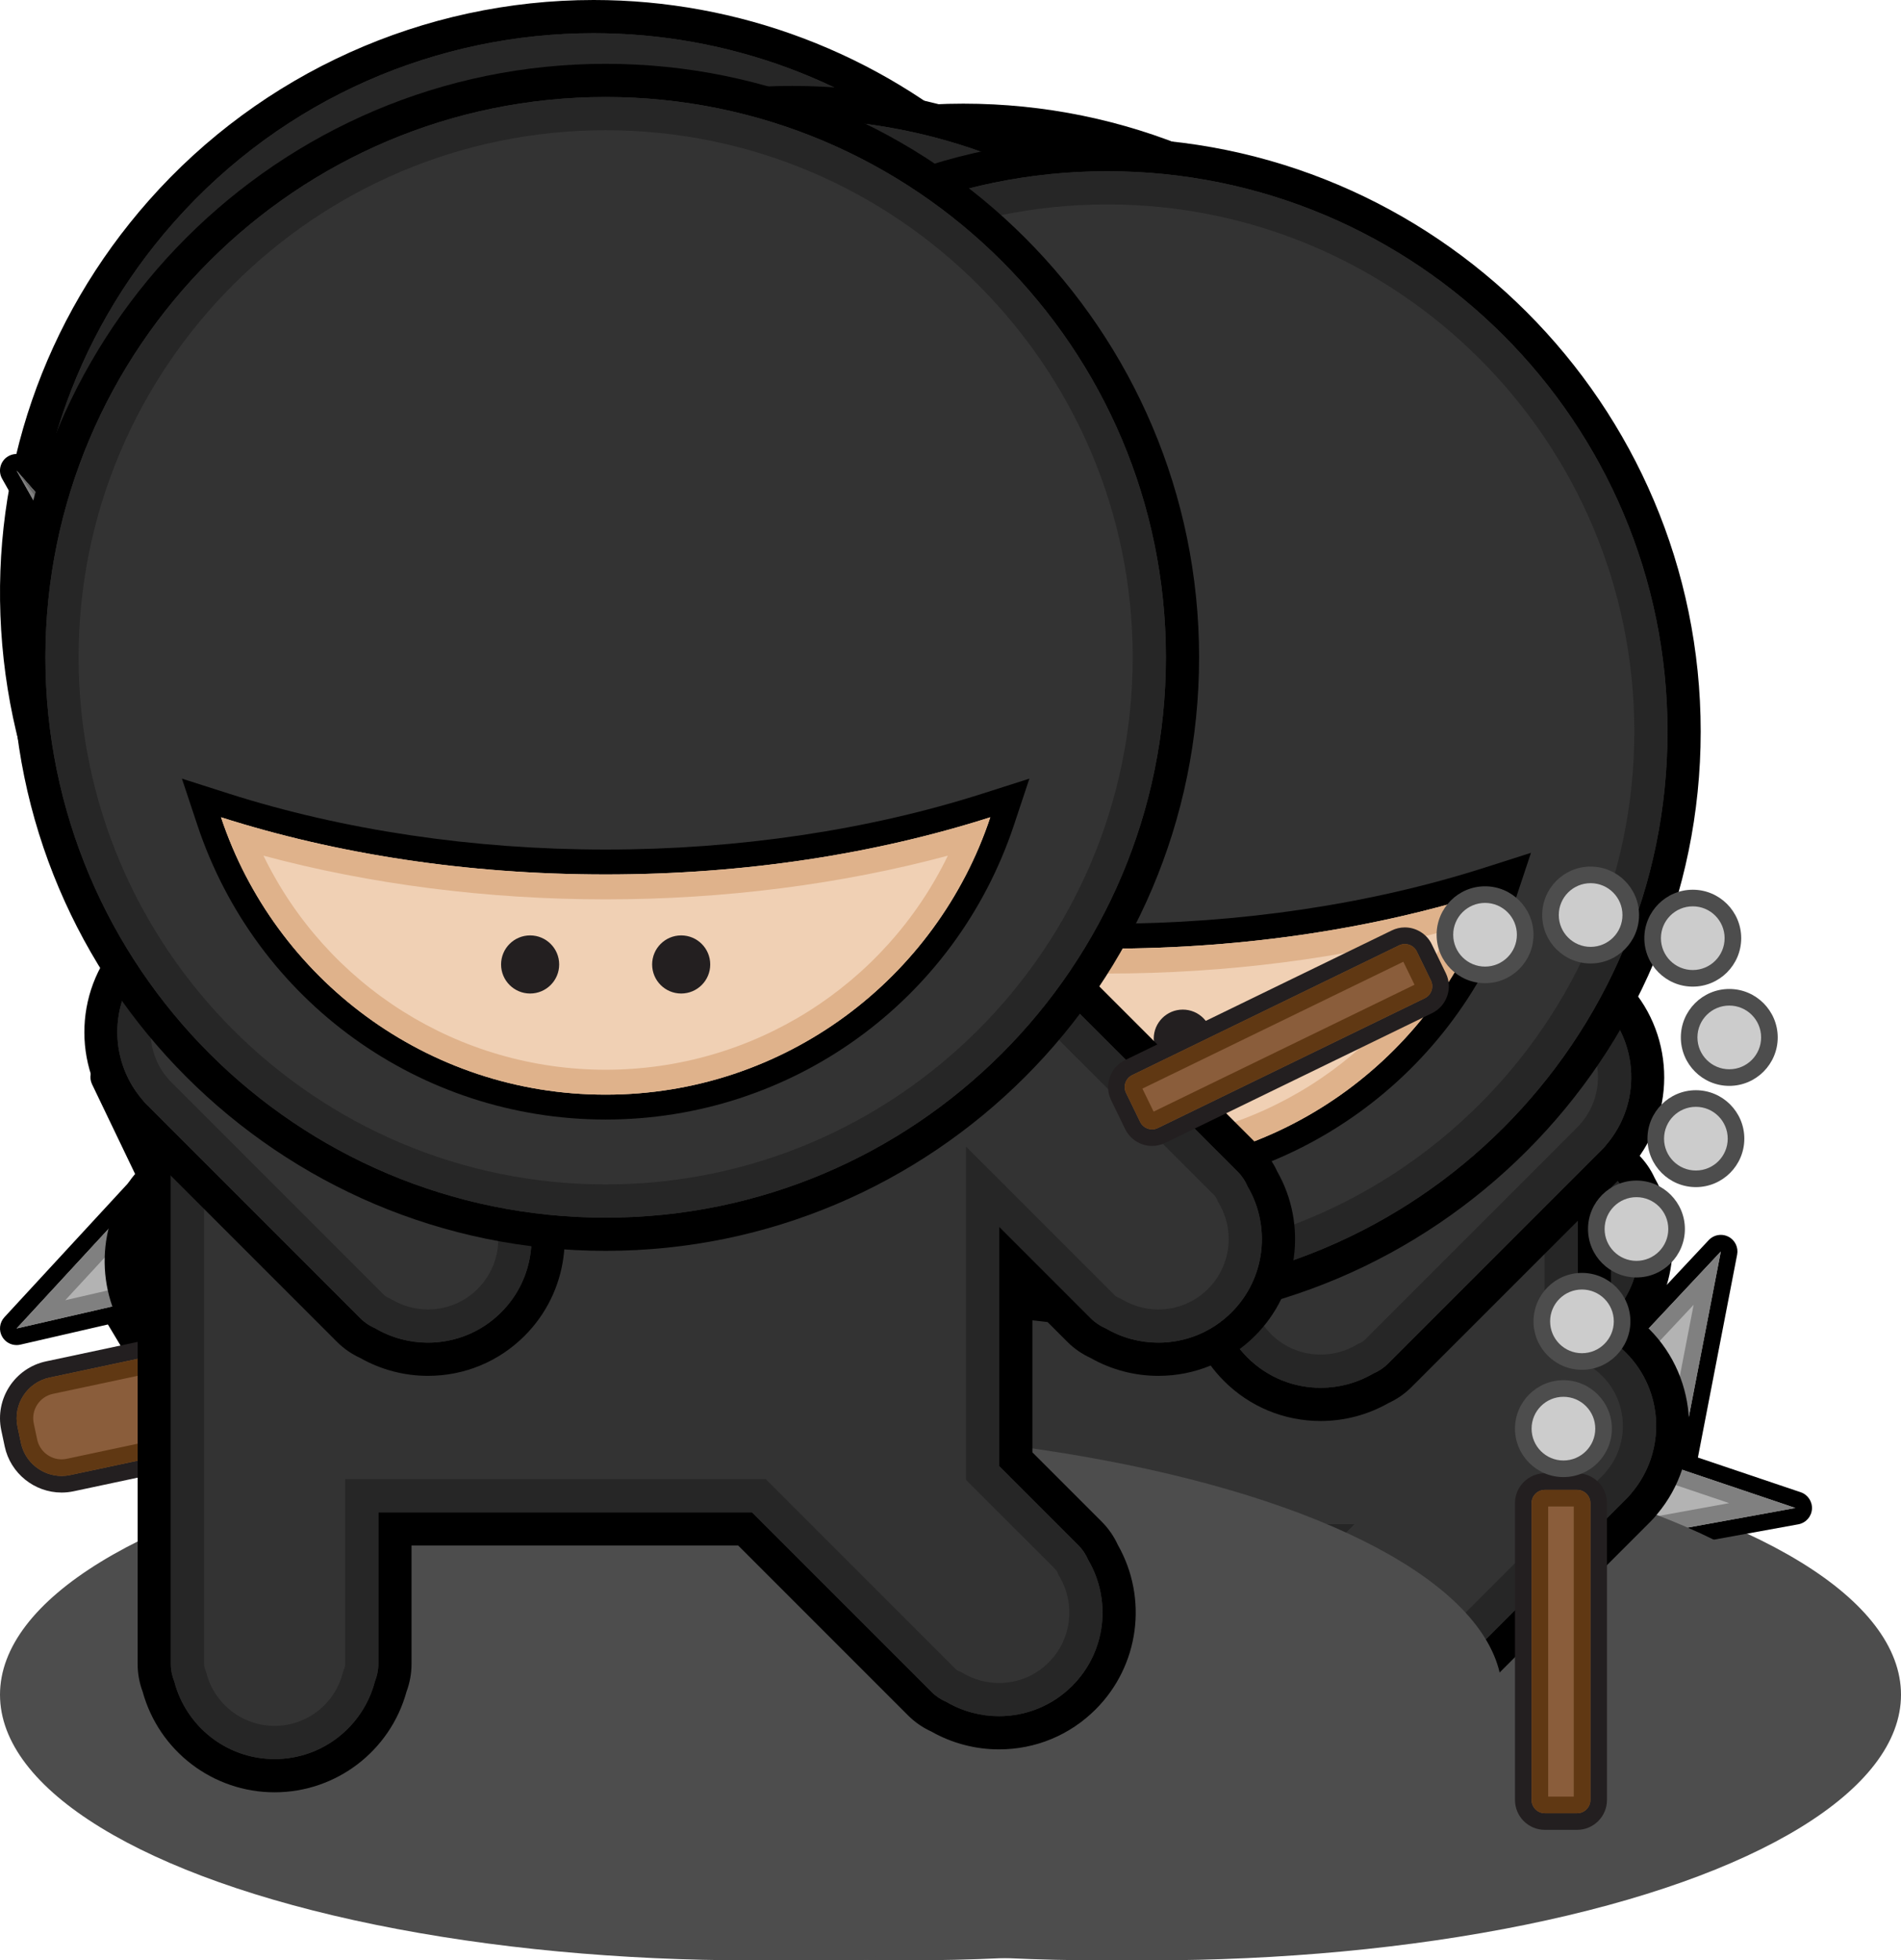 <?xml version="1.0" encoding="UTF-8" standalone="no"?>
<!-- Created with Inkscape (http://www.inkscape.org/) -->

<svg
   xmlns:dc="http://purl.org/dc/elements/1.1/"
   xmlns:cc="http://creativecommons.org/ns#"
   xmlns:rdf="http://www.w3.org/1999/02/22-rdf-syntax-ns#"
   xmlns:svg="http://www.w3.org/2000/svg"
   xmlns="http://www.w3.org/2000/svg"
   xmlns:sodipodi="http://sodipodi.sourceforge.net/DTD/sodipodi-0.dtd"
   xmlns:inkscape="http://www.inkscape.org/namespaces/inkscape"
   id="svg2"
   version="1.1"
   inkscape:version="0.48.3.1 r9886"
   sodipodi:docname="ninjas.svg"
   width="228.92"
   height="236.013">
  <defs
     id="defs4" />
  <sodipodi:namedview
     id="base"
     pagecolor="#ffffff"
     bordercolor="#666666"
     borderopacity="1.0"
     inkscape:pageopacity="0.0"
     inkscape:pageshadow="2"
     inkscape:zoom="0.35"
     inkscape:cx="386.42858"
     inkscape:cy="-302.06342"
     inkscape:document-units="px"
     inkscape:current-layer="layer1"
     showgrid="false"
     inkscape:window-width="1920"
     inkscape:window-height="1048"
     inkscape:window-x="0"
     inkscape:window-y="8"
     inkscape:window-maximized="1"
     fit-margin-top="0"
     fit-margin-left="0"
     fit-margin-right="0"
     fit-margin-bottom="0" />
  <g
     inkscape:label="Layer 1"
     inkscape:groupmode="layer"
     id="layer1"
     transform="translate(4.8864448e-6,-816.349)">
    <g
       id="ninja-kick"
       transform="translate(-370.219,740.032)"
       inkscape:label="#g242">
      <ellipse
         d="m 599.139,280.351 c 0,17.662 -40.498,31.979 -90.454,31.979 -49.956,0 -90.454,-14.317 -90.454,-31.979 0,-17.662 40.498,-31.979 90.454,-31.979 49.956,0 90.454,14.317 90.454,31.979 z"
         sodipodi:ry="31.979"
         sodipodi:rx="90.454002"
         sodipodi:cy="280.35101"
         sodipodi:cx="508.685"
         cx="508.685"
         cy="280.351"
         rx="90.454"
         ry="31.979"
         style="fill:#4d4d4d"
         id="ellipse244" />
      <g
         id="g246">
        <g
           id="g248">
          <g
             id="g250">
            <path
               inkscape:connector-curvature="0"
               d="m 475.403,260.38 c -0.167,0 -0.333,-0.006 -0.498,-0.017 -7.478,-0.156 -13.688,-6.117 -14.146,-13.589 -0.129,-2.081 0.198,-4.162 0.948,-6.102 l -19.804,-17.504 -1.497,-1.324 1.324,-1.497 51.204,-57.926 c -1.543,-5.579 0.373,-11.55 4.974,-15.187 0.262,-0.228 0.513,-0.417 0.77,-0.586 l 30.435,-20.165 c 0.766,-0.508 1.624,-0.873 2.552,-1.082 1.482,-0.496 3.025,-0.746 4.592,-0.746 4.877,0 9.391,2.422 12.075,6.479 3.618,5.452 3.114,12.659 -1.211,17.567 -0.554,0.778 -1.227,1.43 -1.998,1.942 l -16.357,10.837 6.294,5.564 c 0.966,-0.2 1.948,-0.301 2.933,-0.301 5.809,0 11.033,3.449 13.311,8.79 0.104,0.207 0.233,0.515 0.339,0.837 l 11.604,34.618 c 0.294,0.873 0.422,1.8 0.384,2.753 0.393,6.528 -3.646,12.522 -9.853,14.603 -1.49,0.5 -3.036,0.752 -4.594,0.752 -4.873,0 -9.374,-2.42 -12.068,-6.479 -0.604,-0.734 -1.059,-1.547 -1.352,-2.422 l -3.858,-11.512 -18.463,20.886 c 6.325,1.371 10.988,6.781 11.389,13.26 0.405,6.532 -3.637,12.522 -9.84,14.609 -0.862,0.392 -1.767,0.62 -2.689,0.679 l -26.309,1.624 -1.708,0.104 -8.442,0.521 c -0.141,0.01 -0.291,0.014 -0.441,0.014 l 0,0 z"
               style="fill:#333333"
               id="path252" />
            <path
               inkscape:connector-curvature="0"
               d="m 536.256,126.657 c 4.044,0 8.009,1.957 10.41,5.581 3.21,4.842 2.589,11.093 -1.115,15.225 -0.408,0.59 -0.915,1.106 -1.531,1.514 l -18.53,12.277 9.031,7.981 c 1.154,-0.334 2.32,-0.493 3.469,-0.493 4.898,0 9.48,2.901 11.474,7.575 0.105,0.219 0.203,0.443 0.281,0.679 l 11.606,34.627 c 0.233,0.699 0.316,1.417 0.276,2.131 0.379,5.538 -2.976,10.848 -8.484,12.695 -1.314,0.44 -2.648,0.649 -3.961,0.649 -4.189,0 -8.148,-2.13 -10.457,-5.669 -0.465,-0.547 -0.833,-1.169 -1.066,-1.868 l -4.959,-14.794 -23.429,26.503 1.366,-0.083 c 0.112,-0.007 0.224,-0.01 0.335,-0.01 0.618,0 1.22,0.104 1.796,0.294 5.447,1.065 9.709,5.681 10.067,11.479 0.358,5.797 -3.307,10.898 -8.581,12.626 -0.646,0.309 -1.345,0.5 -2.08,0.547 l -26.305,1.622 -1.705,0.104 -8.444,0.521 c -0.105,0.007 -0.211,0.01 -0.315,0.01 -0.141,0 -0.28,-0.005 -0.42,-0.016 -6.448,-0.115 -11.829,-5.163 -12.232,-11.712 -0.145,-2.34 0.375,-4.565 1.383,-6.504 l -20.908,-18.478 51.959,-58.779 c -1.844,-5.005 -0.304,-10.749 4.004,-14.126 0.184,-0.159 0.377,-0.311 0.584,-0.448 l 30.444,-20.17 c 0.616,-0.408 1.29,-0.674 1.991,-0.819 1.319,-0.45 2.687,-0.671 4.046,-0.671 m 0,-3.998 c -1.743,0 -3.463,0.273 -5.115,0.813 -1.128,0.264 -2.18,0.715 -3.129,1.343 l -30.446,20.171 c -0.308,0.204 -0.607,0.43 -0.914,0.69 -4.931,3.909 -7.144,10.174 -5.902,16.199 l -50.518,57.148 -2.648,2.995 2.996,2.648 18.811,16.623 c -0.53,1.814 -0.745,3.712 -0.628,5.609 0.522,8.482 7.561,15.253 16.046,15.46 0.198,0.012 0.396,0.019 0.597,0.019 0.188,0 0.377,-0.006 0.566,-0.018 l 8.439,-0.521 1.701,-0.104 26.309,-1.622 c 1.145,-0.073 2.255,-0.347 3.309,-0.815 7.001,-2.407 11.554,-9.195 11.097,-16.595 -0.388,-6.27 -4.286,-11.661 -9.869,-14.092 l 14.153,-16.011 2.759,8.23 c 0.357,1.071 0.909,2.074 1.641,2.981 3.071,4.565 8.165,7.283 13.673,7.283 1.775,0 3.535,-0.288 5.231,-0.856 7.033,-2.358 11.618,-9.13 11.217,-16.524 0.035,-1.156 -0.129,-2.285 -0.487,-3.359 l -11.608,-34.631 c -0.111,-0.336 -0.253,-0.686 -0.43,-1.06 -2.61,-6.03 -8.533,-9.921 -15.114,-9.922 -0.779,0 -1.557,0.056 -2.327,0.166 l -3.622,-3.201 14.187,-9.399 c 0.945,-0.626 1.771,-1.418 2.457,-2.356 4.863,-5.583 5.412,-13.742 1.313,-19.925 -3.061,-4.611 -8.197,-7.367 -13.745,-7.367 l 0,0 z"
               id="path254" />
            <path
               inkscape:connector-curvature="0"
               d="m 536.256,126.657 c 4.044,0 8.009,1.957 10.41,5.581 3.21,4.842 2.589,11.093 -1.115,15.225 -0.408,0.59 -0.915,1.106 -1.531,1.514 l -18.53,12.277 9.031,7.981 c 1.154,-0.334 2.32,-0.494 3.469,-0.494 4.898,0 9.48,2.902 11.474,7.576 0.105,0.219 0.203,0.443 0.281,0.679 l 11.606,34.627 c 0.233,0.699 0.316,1.417 0.276,2.131 0.379,5.538 -2.976,10.848 -8.484,12.695 -1.314,0.44 -2.648,0.649 -3.961,0.649 -4.189,0 -8.148,-2.13 -10.457,-5.669 -0.465,-0.547 -0.833,-1.169 -1.066,-1.868 l -4.959,-14.794 -23.429,26.503 1.366,-0.083 c 0.112,-0.007 0.224,-0.01 0.335,-0.01 0.618,0 1.22,0.104 1.796,0.294 5.447,1.065 9.709,5.681 10.067,11.479 0.358,5.797 -3.307,10.898 -8.581,12.626 -0.646,0.309 -1.345,0.5 -2.08,0.547 l -26.305,1.622 -1.705,0.104 -8.444,0.521 c -0.106,0.007 -0.211,0.01 -0.316,0.01 -0.141,0 -0.279,-0.005 -0.419,-0.016 -6.448,-0.115 -11.829,-5.163 -12.232,-11.712 -0.145,-2.34 0.375,-4.565 1.383,-6.504 l -20.908,-18.478 51.959,-58.779 c -1.844,-5.005 -0.304,-10.749 4.004,-14.126 0.184,-0.159 0.377,-0.311 0.584,-0.448 l 30.444,-20.17 c 0.616,-0.408 1.29,-0.674 1.991,-0.819 1.319,-0.451 2.687,-0.671 4.046,-0.671 m 0,3.997 c -0.939,0 -1.864,0.154 -2.75,0.458 l -0.24,0.083 -0.249,0.052 c -0.229,0.047 -0.423,0.125 -0.593,0.237 l -30.442,20.168 c -0.031,0.021 -0.089,0.063 -0.177,0.139 l -0.073,0.063 -0.075,0.059 c -2.903,2.276 -3.996,6.133 -2.72,9.598 l 0.825,2.241 -1.581,1.789 -49.311,55.784 17.912,15.83 2.341,2.068 -1.441,2.771 c -0.709,1.363 -1.034,2.889 -0.939,4.413 0.27,4.386 3.922,7.883 8.313,7.961 l 0.108,0.002 0.107,0.008 c 0.044,0.003 0.088,0.005 0.132,0.005 l 0.067,-0.002 8.447,-0.522 1.709,-0.104 26.301,-1.622 c 0.199,-0.013 0.399,-0.066 0.604,-0.164 l 0.233,-0.111 0.245,-0.081 c 3.674,-1.203 6.073,-4.731 5.835,-8.58 -0.238,-3.853 -3.053,-7.061 -6.845,-7.803 l -0.248,-0.048 -0.239,-0.08 c -0.188,-0.062 -0.365,-0.092 -0.541,-0.092 -0.029,0 -0.06,0.001 -0.089,0.003 l -1.37,0.083 -9.623,0.585 6.386,-7.223 23.429,-26.503 4.585,-5.187 2.2,6.564 4.959,14.794 c 0.064,0.19 0.169,0.369 0.322,0.549 l 0.164,0.193 0.139,0.212 c 1.551,2.378 4.275,3.855 7.108,3.855 0.91,0 1.815,-0.148 2.69,-0.442 3.659,-1.227 6.03,-4.776 5.767,-8.631 l -0.018,-0.249 0.015,-0.249 c 0.013,-0.237 -0.012,-0.446 -0.077,-0.64 l -11.604,-34.624 c -0.009,-0.026 -0.029,-0.083 -0.093,-0.214 l -0.04,-0.083 -0.035,-0.084 c -1.334,-3.126 -4.394,-5.146 -7.797,-5.146 -0.794,0 -1.587,0.113 -2.358,0.336 l -2.111,0.61 -1.646,-1.455 -9.031,-7.981 -3.904,-3.45 4.344,-2.878 18.53,-12.277 c 0.169,-0.112 0.316,-0.261 0.452,-0.457 l 0.143,-0.207 0.168,-0.187 c 2.579,-2.877 2.892,-7.132 0.76,-10.348 -1.575,-2.371 -4.221,-3.789 -7.08,-3.789 l 0,0 z"
               style="fill:#262626"
               id="path256" />
          </g>
          <g
             id="g258">
            <path
               inkscape:connector-curvature="0"
               d="m 445.935,230.334 c -0.18,0 -0.357,-0.006 -0.537,-0.017 -7.412,-0.131 -13.646,-6.102 -14.108,-13.584 -0.46,-7.458 4.957,-14.125 12.343,-15.214 0.326,-0.064 0.648,-0.104 0.964,-0.123 l 36.449,-2.248 c 0.152,-0.011 0.308,-0.015 0.46,-0.015 0.77,0 1.541,0.119 2.298,0.357 6.412,1.311 11.157,6.759 11.561,13.292 0.404,6.529 -3.628,12.512 -9.818,14.604 -0.872,0.401 -1.788,0.631 -2.721,0.688 l -36.448,2.248 c -0.152,0.008 -0.297,0.012 -0.443,0.012 l 0,0 z"
               style="fill:#333333"
               id="path260" />
            <path
               inkscape:connector-curvature="0"
               d="m 481.508,201.132 c 0.617,0 1.218,0.105 1.794,0.296 5.446,1.066 9.71,5.68 10.066,11.477 0.357,5.798 -3.306,10.901 -8.58,12.627 -0.648,0.309 -1.345,0.502 -2.083,0.547 l -36.452,2.247 c -0.107,0.006 -0.215,0.009 -0.321,0.009 -0.139,0 -0.276,-0.005 -0.413,-0.013 -6.449,-0.117 -11.83,-5.165 -12.234,-11.712 -0.402,-6.547 4.316,-12.217 10.703,-13.125 0.238,-0.047 0.48,-0.081 0.729,-0.096 l 36.452,-2.247 c 0.112,-0.006 0.226,-0.01 0.339,-0.01 m 0,-3.998 c -0.195,0 -0.391,0.006 -0.587,0.019 L 444.47,199.4 c -0.369,0.022 -0.748,0.069 -1.146,0.143 -8.396,1.247 -14.552,8.831 -14.03,17.313 0.524,8.491 7.577,15.267 16.073,15.463 0.188,0.01 0.375,0.015 0.564,0.015 0.186,0 0.372,-0.005 0.559,-0.016 l 36.461,-2.248 c 1.133,-0.069 2.246,-0.343 3.309,-0.814 7.001,-2.403 11.555,-9.192 11.099,-16.596 -0.455,-7.401 -5.809,-13.58 -13.054,-15.106 -0.917,-0.279 -1.858,-0.42 -2.797,-0.42 l 0,0 z"
               id="path262" />
            <path
               inkscape:connector-curvature="0"
               d="m 481.508,201.132 c 0.617,0 1.218,0.105 1.794,0.296 5.446,1.066 9.71,5.68 10.066,11.477 0.357,5.798 -3.306,10.901 -8.58,12.627 -0.648,0.309 -1.345,0.502 -2.083,0.547 l -36.452,2.247 c -0.107,0.006 -0.215,0.009 -0.321,0.009 -0.139,0 -0.276,-0.005 -0.413,-0.013 -6.449,-0.117 -11.83,-5.165 -12.234,-11.712 -0.402,-6.547 4.316,-12.217 10.703,-13.125 0.238,-0.047 0.48,-0.081 0.729,-0.096 l 36.452,-2.247 c 0.112,-0.006 0.226,-0.01 0.339,-0.01 m 0,3.998 c -0.03,0 -0.062,0.001 -0.092,0.003 l -36.454,2.247 c -0.045,0.002 -0.106,0.009 -0.203,0.028 l -0.104,0.021 -0.105,0.015 c -4.349,0.618 -7.545,4.537 -7.275,8.921 0.271,4.383 3.924,7.881 8.316,7.96 l 0.085,0.001 0.085,0.005 c 0.057,0.003 0.113,0.006 0.171,0.006 l 0.082,-0.002 36.445,-2.247 c 0.203,-0.012 0.401,-0.066 0.611,-0.167 l 0.231,-0.11 0.243,-0.08 c 3.672,-1.201 6.07,-4.73 5.833,-8.581 -0.236,-3.851 -3.051,-7.058 -6.844,-7.8 l -0.251,-0.049 -0.242,-0.08 c -0.186,-0.061 -0.36,-0.091 -0.532,-0.091 l 0,0 z"
               style="fill:#262626"
               id="path264" />
          </g>
        </g>
        <g
           id="g266">
          <g
             id="g268">
            <path
               inkscape:connector-curvature="0"
               d="m 441.659,217.229 c -16.942,0 -33.27,-6.185 -45.979,-17.417 -13.901,-12.287 -22.187,-29.25 -23.327,-47.767 -1.144,-18.517 4.995,-36.37 17.284,-50.269 13.18,-14.91 32.158,-23.46 52.074,-23.46 16.94,0 33.269,6.184 45.975,17.414 13.903,12.287 22.188,29.25 23.33,47.767 1.143,18.518 -4.995,36.372 -17.284,50.271 -13.178,14.911 -32.159,23.461 -52.073,23.461 l 0,0 z"
               style="fill:#333333"
               id="path270" />
            <path
               inkscape:connector-curvature="0"
               d="m 441.711,80.315 c 15.878,0 31.819,5.572 44.652,16.913 27.919,24.672 30.547,67.303 5.871,95.218 -13.331,15.082 -31.912,22.784 -50.575,22.784 -15.881,0 -31.819,-5.571 -44.654,-16.914 -27.918,-24.673 -30.546,-67.303 -5.87,-95.217 13.333,-15.083 31.91,-22.784 50.576,-22.784 m 0,-3.998 c -20.487,0 -40.014,8.797 -53.571,24.135 -12.642,14.301 -18.957,32.668 -17.782,51.718 1.174,19.05 9.697,36.502 24,49.143 13.073,11.553 29.872,17.916 47.302,17.916 20.487,0 40.013,-8.796 53.57,-24.134 12.642,-14.301 18.957,-32.669 17.782,-51.719 -1.174,-19.05 -9.698,-36.503 -24.001,-49.143 C 475.938,82.68 459.14,76.317 441.711,76.317 l 0,0 z"
               id="path272" />
            <path
               inkscape:connector-curvature="0"
               d="m 441.711,80.315 c 15.878,0 31.819,5.572 44.652,16.913 27.919,24.672 30.547,67.303 5.871,95.218 -13.333,15.083 -31.91,22.784 -50.575,22.784 -15.879,0 -31.821,-5.573 -44.654,-16.914 -27.918,-24.673 -30.546,-67.303 -5.87,-95.217 13.333,-15.083 31.91,-22.784 50.576,-22.784 m 0,3.998 c 0,0 10e-4,0 0,0 -18.197,0 -35.54,7.813 -47.581,21.435 -11.227,12.7 -16.836,29.012 -15.793,45.93 1.043,16.918 8.613,32.418 21.315,43.644 11.61,10.261 26.528,15.912 42.007,15.912 18.197,0 35.539,-7.813 47.58,-21.434 11.227,-12.701 16.836,-29.013 15.793,-45.931 -1.044,-16.918 -8.613,-32.418 -21.316,-43.644 -11.61,-10.261 -26.528,-15.912 -42.005,-15.912 l 0,0 z"
               style="fill:#262626"
               id="path274" />
          </g>
          <g
             id="g276">
            <path
               inkscape:connector-curvature="0"
               d="m 444.56,200.615 c -6.827,0 -13.458,-1.349 -19.709,-4.011 l -2.716,-1.155 2.535,-1.512 c 12.577,-7.496 24.847,-17.816 35.482,-29.845 10.629,-12.026 19.366,-25.469 25.264,-38.872 l 1.188,-2.7 1.48,2.552 c 10.89,18.768 8.551,42.302 -5.822,58.563 -9.541,10.791 -23.283,16.98 -37.702,16.98 l 0,0 z"
               style="fill:#f0d0b4"
               id="path278" />
            <path
               inkscape:connector-curvature="0"
               d="m 486.788,125.823 c 10.262,17.685 8.637,40.656 -5.649,56.816 -9.645,10.911 -23.078,16.477 -36.58,16.477 -6.495,0 -13.009,-1.289 -19.12,-3.891 12.379,-7.38 24.708,-17.553 35.836,-30.141 11.126,-12.587 19.708,-26.072 25.513,-39.261 m -0.367,-6.607 -2.377,5.399 c -5.84,13.269 -14.49,26.576 -25.016,38.483 -10.529,11.91 -22.675,22.129 -35.125,29.551 l -5.069,3.022 5.43,2.312 c 6.438,2.741 13.267,4.13 20.295,4.13 14.851,0 29.002,-6.375 38.826,-17.489 14.802,-16.744 17.212,-40.979 5.997,-60.307 l -2.961,-5.101 0,0 z"
               id="path280" />
            <path
               inkscape:connector-curvature="0"
               d="m 486.788,125.823 c 10.262,17.685 8.637,40.656 -5.649,56.816 -9.645,10.911 -23.078,16.477 -36.58,16.477 -6.495,0 -13.009,-1.289 -19.12,-3.891 12.379,-7.38 24.708,-17.553 35.836,-30.141 11.126,-12.587 19.708,-26.072 25.513,-39.261 m 0.08,6.891 c -5.924,11.913 -13.915,23.686 -23.348,34.356 -9.434,10.671 -20.136,20.046 -31.229,27.386 3.974,1.104 8.079,1.662 12.267,1.662 13.133,0 25.646,-5.636 34.334,-15.464 11.746,-13.287 14.668,-31.907 7.976,-47.94 l 0,0 z"
               style="fill:#dfb28b"
               id="path282" />
          </g>
          <g
             id="g284">
            <circle
               d="m 466.868,179.074 c 0,1.932 -1.566,3.498 -3.498,3.498 -1.932,0 -3.498,-1.566 -3.498,-3.498 0,-1.932 1.566,-3.498 3.498,-3.498 1.932,0 3.498,1.566 3.498,3.498 z"
               sodipodi:ry="3.4979999"
               sodipodi:rx="3.4979999"
               sodipodi:cy="179.07401"
               sodipodi:cx="463.37"
               cx="463.37"
               cy="179.074"
               r="3.498"
               style="fill:#231f20"
               id="circle286" />
            <circle
               d="m 478.915,165.446 c 0,1.932 -1.566,3.498 -3.498,3.498 -1.932,0 -3.498,-1.566 -3.498,-3.498 0,-1.932 1.566,-3.498 3.498,-3.498 1.932,0 3.498,1.566 3.498,3.498 z"
               sodipodi:ry="3.4979999"
               sodipodi:rx="3.4979999"
               sodipodi:cy="165.446"
               sodipodi:cx="475.41699"
               cx="475.417"
               cy="165.446"
               r="3.498"
               style="fill:#231f20"
               id="circle288" />
          </g>
        </g>
      </g>
    </g>
    <g
       id="ninja-shuriken"
       transform="translate(-492.201,544.138)"
       inkscape:label="#g290">
      <ellipse
         d="m 691.756,476.245 c 0,17.662 -40.498,31.979 -90.454,31.979 -49.956,0 -90.454,-14.317 -90.454,-31.979 0,-17.662 40.498,-31.979 90.454,-31.979 49.956,0 90.454,14.317 90.454,31.979 z"
         sodipodi:ry="31.979"
         sodipodi:rx="90.454002"
         sodipodi:cy="476.245"
         sodipodi:cx="601.302"
         cx="601.302"
         cy="476.245"
         rx="90.454"
         ry="31.979"
         style="fill:#4d4d4d"
         id="ellipse292" />
      <g
         id="g294">
        <g
           id="g296">
          <g
             id="g298">
            <path
               inkscape:connector-curvature="0"
               d="m 519.618,452.854 c -0.345,0 -0.673,-0.179 -0.858,-0.485 l -13.081,-21.834 -11.253,2.59 c -0.076,0.017 -0.151,0.024 -0.226,0.024 -0.351,0 -0.682,-0.185 -0.864,-0.498 -0.221,-0.379 -0.166,-0.856 0.131,-1.178 l 16.259,-17.616 -5.536,-11.533 c -0.189,-0.392 -0.103,-0.858 0.213,-1.157 0.189,-0.181 0.438,-0.275 0.688,-0.275 0.164,0 0.328,0.04 0.478,0.122 l 21.232,11.554 9.709,-10.357 c 0.193,-0.206 0.461,-0.315 0.73,-0.315 0.155,0 0.311,0.036 0.454,0.109 0.397,0.202 0.612,0.642 0.525,1.079 l -4.891,25.288 13.21,4.457 c 0.432,0.145 0.711,0.563 0.678,1.02 -0.034,0.455 -0.371,0.829 -0.818,0.909 l -26.074,4.739 0.294,12.336 c 0.011,0.453 -0.286,0.856 -0.722,0.982 -0.092,0.026 -0.185,0.039 -0.278,0.039 l 0,0 z"
               style="fill:#b3b3b3"
               id="path300" />
            <path
               inkscape:connector-curvature="0"
               d="m 505.09,401.889 21.912,11.926 10.236,-10.921 -5.057,26.144 14.036,4.737 -26.914,4.893 0.315,13.188 -13.456,-22.46 -11.962,2.754 16.721,-18.115 -5.831,-12.146 m 0,-1.999 c -0.501,0 -0.996,0.188 -1.377,0.55 -0.629,0.598 -0.8,1.532 -0.425,2.314 l 5.243,10.923 -15.8,17.118 c -0.595,0.644 -0.7,1.601 -0.26,2.358 0.363,0.626 1.027,0.996 1.729,0.996 0.148,0 0.299,-0.017 0.448,-0.051 l 10.547,-2.429 12.709,21.213 c 0.368,0.614 1.025,0.972 1.715,0.972 0.185,0 0.372,-0.025 0.556,-0.079 0.872,-0.252 1.465,-1.061 1.442,-1.968 l -0.274,-11.479 25.232,-4.587 c 0.896,-0.163 1.569,-0.912 1.636,-1.821 0.067,-0.909 -0.49,-1.748 -1.354,-2.039 l -12.382,-4.179 4.726,-24.429 c 0.169,-0.875 -0.261,-1.755 -1.054,-2.16 -0.288,-0.147 -0.6,-0.219 -0.908,-0.219 -0.54,0 -1.071,0.219 -1.459,0.632 l -9.18,9.794 -20.556,-11.188 c -0.299,-0.162 -0.628,-0.242 -0.954,-0.242 l 0,0 z"
               id="path302" />
            <path
               inkscape:connector-curvature="0"
               d="m 505.09,401.889 21.912,11.926 10.236,-10.921 -5.057,26.144 14.036,4.737 -26.914,4.893 0.315,13.188 -13.456,-22.46 -11.962,2.754 16.721,-18.115 -5.831,-12.146 m 4.48,4.714 3.152,6.567 c 0.354,0.739 0.223,1.619 -0.333,2.221 l -12.331,13.359 5.656,-1.303 c 0.149,-0.034 0.3,-0.051 0.448,-0.051 0.691,0 1.349,0.36 1.715,0.972 l 9.562,15.96 -0.134,-5.613 c -0.023,-0.983 0.673,-1.838 1.641,-2.015 l 19.297,-3.508 -6.7,-2.262 c -0.948,-0.319 -1.514,-1.291 -1.324,-2.273 l 3.742,-19.344 -5.501,5.868 c -0.388,0.414 -0.92,0.632 -1.459,0.632 -0.325,0 -0.653,-0.079 -0.954,-0.243 l -16.477,-8.967 0,0 z"
               style="fill:#808080"
               id="path304" />
          </g>
          <g
             id="g306">
            <path
               inkscape:connector-curvature="0"
               d="m 520.209,429.786 c -2.514,0 -4.557,-2.044 -4.557,-4.555 0,-2.513 2.043,-4.557 4.557,-4.557 2.513,0 4.557,2.044 4.557,4.557 0,2.511 -2.044,4.555 -4.557,4.555 l 0,0 z"
               id="path308" />
            <path
               inkscape:connector-curvature="0"
               d="m 520.208,421.673 c 1.965,0 3.558,1.594 3.558,3.559 0,1.964 -1.593,3.556 -3.558,3.556 -1.964,0 -3.557,-1.592 -3.557,-3.556 0,-1.965 1.593,-3.559 3.557,-3.559 m 0,-1.999 c -3.063,0 -5.556,2.493 -5.556,5.558 0,3.063 2.492,5.555 5.556,5.555 3.064,0 5.557,-2.492 5.557,-5.555 0,-3.065 -2.494,-5.558 -5.557,-5.558 l 0,0 z"
               style="fill:#666666"
               id="path310" />
          </g>
        </g>
        <g
           id="g312">
          <g
             id="g314">
            <path
               inkscape:connector-curvature="0"
               d="m 645.488,486.788 c -6.553,0 -12.285,-4.407 -13.982,-10.731 -0.337,-0.884 -0.51,-1.798 -0.51,-2.719 l 0,-16.259 -45.781,0 0,16.259 c 0,0.919 -0.173,1.83 -0.512,2.719 -1.695,6.324 -7.428,10.731 -13.98,10.731 -6.555,0 -12.292,-4.41 -13.989,-10.735 -0.334,-0.887 -0.506,-1.799 -0.506,-2.715 l 0,-18.258 0,-18.26 0,-11.102 -7.435,7.435 c -0.652,0.654 -1.423,1.182 -2.29,1.566 -2.199,1.266 -4.699,1.934 -7.242,1.934 -3.864,0 -7.497,-1.505 -10.227,-4.236 -4.63,-4.629 -5.569,-11.794 -2.303,-17.467 0.383,-0.86 0.909,-1.631 1.563,-2.288 l 25.83,-25.823 c 0.23,-0.233 0.479,-0.443 0.731,-0.643 2.554,-2.179 5.892,-3.407 9.336,-3.407 3.866,0 7.501,1.507 10.234,4.24 2.719,2.719 4.224,6.416 4.232,10.214 l 59.09,0 c 0.011,-3.798 1.514,-7.495 4.231,-10.214 2.734,-2.733 6.369,-4.24 10.235,-4.24 3.444,0 6.781,1.229 9.397,3.457 0.19,0.146 0.437,0.357 0.67,0.593 l 25.827,25.821 c 0.657,0.659 1.185,1.43 1.567,2.29 3.269,5.676 2.327,12.841 -2.306,17.469 -2.729,2.729 -6.359,4.234 -10.226,4.234 -2.544,0 -5.046,-0.668 -7.24,-1.934 -0.867,-0.385 -1.638,-0.912 -2.29,-1.566 l -7.634,-7.632 0,11.299 0,18.26 0,18.258 c 0,0.916 -0.172,1.828 -0.506,2.715 -1.694,6.325 -7.431,10.735 -13.984,10.735 l 0,0 z"
               style="fill:#333333"
               id="path316" />
            <path
               inkscape:connector-curvature="0"
               d="m 652.215,384.789 c 2.885,0 5.771,0.994 8.102,2.979 0.192,0.148 0.378,0.308 0.554,0.483 l 25.826,25.82 c 0.521,0.522 0.916,1.129 1.197,1.788 2.809,4.786 2.175,11.037 -1.935,15.143 -2.436,2.437 -5.624,3.65 -8.814,3.65 -2.19,0 -4.382,-0.572 -6.33,-1.716 -0.658,-0.281 -1.265,-0.676 -1.787,-1.198 l -11.045,-11.044 0,16.124 0,18.261 0,18.259 c 0,0.737 -0.15,1.444 -0.417,2.109 -1.398,5.371 -6.268,9.341 -12.077,9.341 -5.809,0 -10.678,-3.97 -12.076,-9.341 -0.268,-0.665 -0.417,-1.372 -0.417,-2.109 l 0,-18.258 -49.78,0 0,18.259 c 0,0.737 -0.15,1.444 -0.418,2.109 -1.397,5.371 -6.266,9.341 -12.075,9.341 -5.809,0 -10.679,-3.97 -12.078,-9.341 -0.267,-0.665 -0.416,-1.372 -0.416,-2.109 l 0,-18.259 0,-18.261 0,-15.926 -10.848,10.846 c -0.521,0.522 -1.128,0.917 -1.787,1.198 -1.949,1.144 -4.14,1.716 -6.331,1.716 -3.189,0 -6.379,-1.215 -8.814,-3.65 -4.107,-4.105 -4.742,-10.356 -1.934,-15.143 0.281,-0.659 0.677,-1.266 1.197,-1.788 l 25.826,-25.82 c 0.176,-0.176 0.362,-0.335 0.555,-0.483 2.33,-1.985 5.216,-2.979 8.101,-2.979 3.192,0 6.385,1.217 8.821,3.654 2.943,2.941 4.101,6.984 3.49,10.8 l 63.399,0 c -0.609,-3.815 0.548,-7.858 3.489,-10.8 2.437,-2.438 5.628,-3.655 8.822,-3.655 m 0,-3.998 c -4.4,0 -8.537,1.714 -11.648,4.825 -2.614,2.614 -4.243,6.024 -4.69,9.629 l -55.344,0 c -0.448,-3.604 -2.077,-7.016 -4.692,-9.63 -3.11,-3.11 -7.247,-4.824 -11.647,-4.824 -3.887,0 -7.655,1.375 -10.622,3.874 -0.314,0.247 -0.597,0.497 -0.859,0.76 l -25.826,25.82 c -0.809,0.811 -1.458,1.751 -1.939,2.801 -3.654,6.439 -2.569,14.542 2.676,19.784 3.108,3.108 7.243,4.821 11.641,4.821 2.857,0 5.668,-0.741 8.145,-2.146 1.056,-0.483 1.998,-1.136 2.803,-1.941 l 4.021,-4.021 0,6.275 0,18.261 0,18.259 c 0,1.136 0.204,2.26 0.607,3.347 1.969,7.138 8.467,12.102 15.885,12.102 7.418,0 13.913,-4.963 15.882,-12.099 0.404,-1.088 0.609,-2.214 0.609,-3.35 l 0,-14.261 41.784,0 0,14.261 c 0,1.138 0.205,2.264 0.608,3.35 1.97,7.136 8.466,12.099 15.883,12.099 7.419,0 13.916,-4.965 15.884,-12.102 0.403,-1.088 0.608,-2.213 0.608,-3.347 l 0,-18.258 0,-18.261 0,-6.474 4.22,4.221 c 0.805,0.804 1.745,1.455 2.798,1.938 2.477,1.404 5.287,2.146 8.146,2.146 4.398,0 8.533,-1.713 11.642,-4.822 5.246,-5.24 6.331,-13.344 2.676,-19.783 -0.483,-1.054 -1.133,-1.993 -1.936,-2.798 L 663.7,385.424 c -0.265,-0.265 -0.547,-0.515 -0.86,-0.761 -2.971,-2.497 -6.738,-3.872 -10.625,-3.872 l 0,0 z"
               id="path318" />
            <path
               inkscape:connector-curvature="0"
               d="m 652.215,384.789 c 2.885,0 5.771,0.994 8.102,2.979 0.192,0.148 0.378,0.308 0.554,0.483 l 25.826,25.82 c 0.521,0.522 0.916,1.129 1.197,1.788 2.809,4.786 2.175,11.037 -1.935,15.143 -2.436,2.437 -5.624,3.65 -8.814,3.65 -2.19,0 -4.382,-0.572 -6.33,-1.716 -0.658,-0.281 -1.265,-0.676 -1.787,-1.198 l -11.045,-11.044 0,16.124 0,18.261 0,18.259 c 0,0.737 -0.15,1.444 -0.417,2.109 -1.398,5.371 -6.268,9.341 -12.077,9.341 -5.809,0 -10.678,-3.97 -12.076,-9.341 -0.268,-0.665 -0.417,-1.372 -0.417,-2.109 l 0,-18.258 -49.78,0 0,18.259 c 0,0.737 -0.15,1.444 -0.418,2.109 -1.397,5.371 -6.266,9.341 -12.075,9.341 -5.809,0 -10.679,-3.97 -12.078,-9.341 -0.267,-0.665 -0.416,-1.372 -0.416,-2.109 l 0,-18.259 0,-18.261 0,-15.926 -10.848,10.846 c -0.521,0.522 -1.128,0.917 -1.787,1.198 -1.949,1.144 -4.14,1.716 -6.331,1.716 -3.189,0 -6.379,-1.215 -8.814,-3.65 -4.107,-4.105 -4.742,-10.356 -1.934,-15.143 0.281,-0.659 0.677,-1.266 1.197,-1.788 l 25.826,-25.82 c 0.176,-0.176 0.362,-0.335 0.555,-0.483 2.33,-1.985 5.216,-2.979 8.101,-2.979 3.192,0 6.385,1.217 8.821,3.654 2.943,2.941 4.101,6.984 3.49,10.8 l 63.399,0 c -0.609,-3.815 0.548,-7.858 3.489,-10.8 2.437,-2.438 5.628,-3.655 8.822,-3.655 m 0,3.998 c -2.265,0 -4.394,0.882 -5.996,2.483 -1.911,1.911 -2.797,4.656 -2.367,7.342 l 0.739,4.629 -4.688,0 -63.399,0 -4.688,0 0.74,-4.63 c 0.436,-2.725 -0.428,-5.4 -2.369,-7.34 -1.602,-1.603 -3.73,-2.484 -5.995,-2.484 -2.02,0 -3.976,0.719 -5.508,2.024 l -0.074,0.063 -0.077,0.06 c -0.072,0.055 -0.129,0.104 -0.169,0.145 l -25.827,25.82 c -0.14,0.141 -0.255,0.315 -0.346,0.529 l -0.101,0.234 -0.129,0.221 c -1.956,3.333 -1.417,7.564 1.312,10.292 1.6,1.6 3.727,2.48 5.988,2.48 1.518,0 3.007,-0.403 4.309,-1.167 l 0.22,-0.129 0.234,-0.1 c 0.213,-0.091 0.385,-0.204 0.525,-0.346 l 10.852,-10.849 6.824,-6.823 0,9.65 0,15.926 0,18.261 0,18.259 c 0,0.202 0.042,0.405 0.129,0.622 l 0.094,0.234 0.064,0.245 c 0.974,3.739 4.35,6.351 8.209,6.351 3.859,0 7.233,-2.61 8.206,-6.35 l 0.064,-0.248 0.096,-0.238 c 0.087,-0.215 0.129,-0.417 0.129,-0.616 l 0,-18.257 0,-3.998 3.998,0 49.78,0 3.998,0 0,3.998 0,18.259 c 0,0.201 0.042,0.403 0.128,0.617 l 0.096,0.237 0.064,0.247 c 0.973,3.739 4.348,6.351 8.207,6.351 3.859,0 7.235,-2.611 8.208,-6.351 l 0.064,-0.245 0.094,-0.234 c 0.088,-0.219 0.13,-0.422 0.13,-0.622 l 0,-18.259 0,-18.261 0,-16.124 0,-9.65 6.825,6.823 11.045,11.044 c 0.143,0.144 0.316,0.258 0.53,0.349 l 0.233,0.101 0.22,0.128 c 1.3,0.764 2.789,1.167 4.307,1.167 2.263,0 4.389,-0.881 5.987,-2.479 2.73,-2.729 3.27,-6.96 1.313,-10.293 l -0.129,-0.221 -0.1,-0.234 c -0.092,-0.214 -0.206,-0.389 -0.351,-0.532 l -25.822,-25.817 c -0.043,-0.043 -0.1,-0.092 -0.169,-0.145 l -0.077,-0.06 -0.073,-0.063 c -1.531,-1.307 -3.488,-2.026 -5.507,-2.026 l 0,0 z"
               style="fill:#262626"
               id="path320" />
          </g>
          <g
             id="g322">
            <g
               id="g324">
              <path
                 inkscape:connector-curvature="0"
                 d="m 608.204,425.599 c -38.303,0 -69.463,-31.156 -69.463,-69.454 0,-38.298 31.16,-69.455 69.463,-69.455 38.302,0 69.463,31.157 69.463,69.455 0,38.298 -31.161,69.454 -69.463,69.454 l 0,0 z"
                 style="fill:#333333"
                 id="path326" />
              <path
                 inkscape:connector-curvature="0"
                 d="m 608.204,288.688 c 37.26,0 67.465,30.201 67.465,67.456 0,37.255 -30.205,67.456 -67.465,67.456 -37.26,0 -67.465,-30.201 -67.465,-67.456 0,-37.255 30.205,-67.456 67.465,-67.456 m 0,-3.999 c -39.404,0 -71.463,32.055 -71.463,71.454 0,39.399 32.059,71.454 71.463,71.454 39.404,0 71.463,-32.055 71.463,-71.454 0,-39.399 -32.059,-71.454 -71.463,-71.454 l 0,0 z"
                 id="path328" />
              <path
                 inkscape:connector-curvature="0"
                 d="m 608.204,288.688 c 37.26,0 67.465,30.201 67.465,67.456 0,37.255 -30.205,67.456 -67.465,67.456 -37.26,0 -67.465,-30.201 -67.465,-67.456 0,-37.255 30.205,-67.456 67.465,-67.456 m 0,3.998 c -34.996,0 -63.467,28.467 -63.467,63.458 0,34.991 28.471,63.458 63.467,63.458 34.996,0 63.467,-28.467 63.467,-63.458 0,-34.991 -28.471,-63.458 -63.467,-63.458 l 0,0 z"
                 style="fill:#262626"
                 id="path330" />
            </g>
            <g
               id="g332">
              <path
                 inkscape:connector-curvature="0"
                 d="m 608.205,410.292 c -21.704,0 -40.89,-13.831 -47.741,-34.42 l -0.934,-2.798 2.811,0.897 c 13.955,4.458 29.814,6.815 45.864,6.815 16.049,0 31.909,-2.357 45.861,-6.815 l 2.811,-0.897 -0.934,2.798 c -6.851,20.589 -26.037,34.42 -47.738,34.42 l 0,0 z"
                 style="fill:#f0d0b4"
                 id="path334" />
              <path
                 inkscape:connector-curvature="0"
                 d="m 654.522,375.398 c -6.457,19.4 -24.747,33.395 -46.318,33.395 -21.571,0 -39.862,-13.994 -46.319,-33.395 13.729,4.387 29.517,6.887 46.319,6.887 16.802,0 32.591,-2.5 46.318,-6.887 m 4.708,-4.652 -5.621,1.797 c -13.807,4.412 -29.508,6.744 -45.405,6.744 -15.896,0 -31.598,-2.332 -45.407,-6.745 l -5.62,-1.796 1.863,5.6 c 7.057,21.201 26.813,35.445 49.164,35.445 22.35,0 42.106,-14.244 49.163,-35.445 l 1.863,-5.6 0,0 z"
                 id="path336" />
              <path
                 inkscape:connector-curvature="0"
                 d="m 654.522,375.398 c -6.457,19.4 -24.747,33.395 -46.318,33.395 -21.571,0 -39.862,-13.994 -46.319,-33.395 13.729,4.387 29.517,6.887 46.319,6.887 16.802,0 32.591,-2.5 46.318,-6.887 m -87.526,4.624 c 7.584,15.629 23.474,25.772 41.208,25.772 17.734,0 33.623,-10.144 41.207,-25.771 -12.849,3.45 -26.961,5.26 -41.207,5.26 -14.245,0 -28.359,-1.809 -41.208,-5.261 l 0,0 z"
                 style="fill:#dfb28b"
                 id="path338" />
            </g>
            <g
               id="g340">
              <circle
                 d="m 602.606,393.119 c 0,1.932 -1.566,3.498 -3.498,3.498 -1.932,0 -3.498,-1.566 -3.498,-3.498 0,-1.932 1.566,-3.498 3.498,-3.498 1.932,0 3.498,1.566 3.498,3.498 z"
                 sodipodi:ry="3.4979999"
                 sodipodi:rx="3.4979999"
                 sodipodi:cy="393.11899"
                 sodipodi:cx="599.10797"
                 cx="599.108"
                 cy="393.119"
                 r="3.498"
                 style="fill:#231f20"
                 id="circle342" />
              <circle
                 d="m 620.797,393.119 c 0,1.932 -1.566,3.498 -3.498,3.498 -1.932,0 -3.498,-1.566 -3.498,-3.498 0,-1.932 1.566,-3.498 3.498,-3.498 1.932,0 3.498,1.566 3.498,3.498 z"
                 sodipodi:ry="3.4979999"
                 sodipodi:rx="3.4979999"
                 sodipodi:cy="393.11899"
                 sodipodi:cx="617.29901"
                 cx="617.299"
                 cy="393.119"
                 r="3.498"
                 style="fill:#231f20"
                 id="circle344" />
            </g>
          </g>
        </g>
        <g
           id="g346">
          <g
             id="g348">
            <path
               inkscape:connector-curvature="0"
               d="m 681.805,472.844 c -0.345,0 -0.673,-0.178 -0.857,-0.484 l -13.082,-21.838 -11.252,2.59 c -0.075,0.017 -0.15,0.025 -0.226,0.025 -0.352,0 -0.684,-0.185 -0.863,-0.497 -0.222,-0.38 -0.168,-0.857 0.131,-1.18 l 16.261,-17.614 -5.538,-11.537 c -0.189,-0.393 -0.104,-0.86 0.212,-1.158 0.188,-0.18 0.438,-0.274 0.688,-0.274 0.163,0 0.328,0.041 0.478,0.122 l 21.231,11.555 9.709,-10.355 c 0.193,-0.206 0.459,-0.315 0.729,-0.315 0.155,0 0.312,0.034 0.455,0.109 0.396,0.201 0.611,0.644 0.527,1.081 l -4.891,25.283 13.208,4.458 c 0.431,0.146 0.709,0.565 0.678,1.021 -0.035,0.454 -0.371,0.829 -0.819,0.911 l -26.073,4.74 0.294,12.336 c 0.011,0.452 -0.285,0.857 -0.721,0.983 -0.093,0.025 -0.188,0.038 -0.279,0.038 l 0,0 z"
               style="fill:#b3b3b3"
               id="path350" />
            <path
               inkscape:connector-curvature="0"
               d="m 667.278,421.876 21.911,11.926 10.236,-10.921 -5.057,26.144 14.035,4.736 -26.914,4.894 0.315,13.189 -13.456,-22.46 -11.962,2.753 16.722,-18.113 -5.83,-12.148 m 10e-4,-1.999 c -0.502,0 -0.997,0.188 -1.378,0.55 -0.629,0.598 -0.8,1.532 -0.425,2.314 l 5.243,10.924 -15.801,17.116 c -0.595,0.644 -0.7,1.601 -0.26,2.358 0.362,0.626 1.027,0.996 1.728,0.996 0.149,0 0.3,-0.017 0.449,-0.051 l 10.546,-2.428 12.709,21.214 c 0.368,0.614 1.025,0.972 1.715,0.972 0.185,0 0.372,-0.025 0.556,-0.079 0.872,-0.252 1.464,-1.061 1.442,-1.968 l -0.274,-11.48 25.232,-4.588 c 0.896,-0.163 1.57,-0.912 1.636,-1.821 0.066,-0.909 -0.49,-1.748 -1.354,-2.039 l -12.38,-4.178 4.725,-24.429 c 0.17,-0.875 -0.26,-1.755 -1.053,-2.16 -0.289,-0.147 -0.601,-0.219 -0.908,-0.219 -0.54,0 -1.072,0.219 -1.46,0.632 l -9.179,9.794 -20.555,-11.188 c -0.299,-0.162 -0.628,-0.242 -0.954,-0.242 l 0,0 z"
               id="path352" />
            <path
               inkscape:connector-curvature="0"
               d="m 667.278,421.876 21.911,11.926 10.236,-10.921 -5.057,26.144 14.035,4.736 -26.914,4.894 0.315,13.189 -13.456,-22.46 -11.962,2.753 16.722,-18.113 -5.83,-12.148 m 4.48,4.714 3.153,6.568 c 0.354,0.739 0.223,1.619 -0.333,2.221 l -12.332,13.358 5.655,-1.302 c 0.149,-0.034 0.3,-0.051 0.448,-0.051 0.691,0 1.348,0.36 1.715,0.972 l 9.562,15.96 -0.134,-5.614 c -0.023,-0.983 0.672,-1.839 1.641,-2.015 l 19.297,-3.509 -6.699,-2.261 c -0.948,-0.319 -1.514,-1.291 -1.324,-2.273 l 3.742,-19.344 -5.501,5.868 c -0.388,0.414 -0.92,0.632 -1.459,0.632 -0.325,0 -0.653,-0.08 -0.954,-0.243 l -16.477,-8.967 0,0 z"
               style="fill:#808080"
               id="path354" />
          </g>
          <g
             id="g356">
            <path
               inkscape:connector-curvature="0"
               d="m 682.396,449.772 c -2.513,0 -4.555,-2.042 -4.555,-4.555 0,-2.513 2.042,-4.556 4.555,-4.556 2.513,0 4.558,2.043 4.558,4.556 0,2.513 -2.046,4.555 -4.558,4.555 l 0,0 z"
               id="path358" />
            <path
               inkscape:connector-curvature="0"
               d="m 682.396,441.662 c 1.964,0 3.557,1.593 3.557,3.556 0,1.964 -1.593,3.557 -3.557,3.557 -1.964,0 -3.557,-1.593 -3.557,-3.557 10e-4,-1.963 1.594,-3.556 3.557,-3.556 m 0,-1.999 c -3.063,0 -5.556,2.492 -5.556,5.555 0,3.063 2.492,5.556 5.556,5.556 3.064,0 5.556,-2.492 5.556,-5.556 0,-3.063 -2.492,-5.555 -5.556,-5.555 l 0,0 z"
               style="fill:#666666"
               id="path360" />
          </g>
        </g>
      </g>
    </g>
    <g
       id="ninja-quarterstaff"
       transform="translate(-276.145,490.173)"
       inkscape:label="#g362">
      <ellipse
         d="m 466.017,530.21 c 0,17.662 -40.497,31.979 -90.453,31.979 -49.956,0 -90.453,-14.317 -90.453,-31.979 0,-17.662 40.497,-31.979 90.453,-31.979 49.956,0 90.453,14.317 90.453,31.979 z"
         sodipodi:ry="31.979"
         sodipodi:rx="90.453003"
         sodipodi:cy="530.21002"
         sodipodi:cx="375.564"
         cx="375.564"
         cy="530.21"
         rx="90.453"
         ry="31.979"
         style="fill:#4d4d4d"
         id="ellipse364" />
      <g
         id="g366">
        <g
           id="g368">
          <g
             id="g370">
            <path
               inkscape:connector-curvature="0"
               d="m 411.636,542.614 c -6.548,0 -12.276,-4.4 -13.978,-10.718 -0.342,-0.889 -0.514,-1.805 -0.514,-2.729 l 0,-16.263 -45.784,0 0,16.263 c 0,0.925 -0.172,1.841 -0.514,2.729 -1.701,6.317 -7.43,10.718 -13.978,10.718 -6.548,0 -12.281,-4.4 -13.982,-10.72 -0.339,-0.891 -0.509,-1.807 -0.509,-2.728 l 0,-18.261 0,-18.258 0,-11.302 -7.634,7.634 c -0.651,0.653 -1.423,1.18 -2.291,1.569 -2.197,1.265 -4.696,1.931 -7.239,1.931 -3.865,0 -7.498,-1.504 -10.228,-4.236 -4.63,-4.63 -5.57,-11.795 -2.308,-17.461 0.386,-0.871 0.914,-1.642 1.574,-2.299 l 25.822,-25.818 c 0.238,-0.239 0.486,-0.453 0.747,-0.655 2.541,-2.165 5.877,-3.394 9.322,-3.394 3.865,0 7.5,1.506 10.232,4.24 2.719,2.715 4.223,6.412 4.234,10.215 l 79.52,0 1.998,0 0,1.998 0,37.578 0,18.258 0,18.261 c 0,0.925 -0.172,1.839 -0.509,2.724 -1.7,6.321 -7.433,10.724 -13.981,10.724 l 0,0 z"
               style="fill:#333333"
               id="path372" />
            <path
               inkscape:connector-curvature="0"
               d="m 330.142,440.616 c 3.193,0 6.385,1.218 8.822,3.654 2.943,2.942 4.1,6.983 3.489,10.801 l 81.677,0 0,37.576 0,18.26 0,18.259 c 0,0.737 -0.149,1.445 -0.417,2.11 -1.398,5.37 -6.267,9.341 -12.076,9.341 -5.809,0 -10.679,-3.971 -12.077,-9.341 -0.267,-0.665 -0.417,-1.373 -0.417,-2.11 l 0,-18.259 -49.78,0 0,18.259 c 0,0.737 -0.15,1.445 -0.417,2.11 -1.398,5.37 -6.267,9.341 -12.076,9.341 -5.809,0 -10.678,-3.971 -12.078,-9.341 -0.266,-0.665 -0.416,-1.373 -0.416,-2.11 l 0,-18.259 0,-18.26 0,-16.125 -11.045,11.045 c -0.522,0.521 -1.129,0.916 -1.788,1.198 -1.948,1.144 -4.14,1.716 -6.33,1.716 -3.19,0 -6.379,-1.215 -8.815,-3.65 -4.108,-4.107 -4.744,-10.357 -1.935,-15.143 0.281,-0.66 0.676,-1.266 1.199,-1.788 l 25.825,-25.821 c 0.175,-0.176 0.362,-0.335 0.554,-0.483 2.331,-1.986 5.216,-2.98 8.101,-2.98 m 0,-3.997 c -3.887,0 -7.655,1.374 -10.622,3.873 -0.316,0.248 -0.6,0.499 -0.864,0.764 l -25.821,25.817 c -0.806,0.807 -1.458,1.747 -1.94,2.801 -3.654,6.438 -2.57,14.539 2.676,19.784 3.109,3.108 7.243,4.82 11.642,4.82 2.858,0 5.67,-0.741 8.146,-2.146 1.054,-0.484 1.994,-1.136 2.797,-1.938 l 4.223,-4.222 0,6.474 0,18.26 0,18.259 c 0,1.135 0.204,2.259 0.606,3.347 1.969,7.138 8.467,12.103 15.885,12.103 7.418,0 13.914,-4.964 15.882,-12.1 0.404,-1.088 0.609,-2.214 0.609,-3.35 l 0,-14.261 41.784,0 0,14.261 c 0,1.136 0.205,2.261 0.608,3.349 1.968,7.137 8.466,12.101 15.884,12.101 7.417,0 13.914,-4.963 15.883,-12.099 0.403,-1.087 0.608,-2.212 0.608,-3.351 l 0,-18.259 0,-18.26 0,-37.576 0,-3.998 -3.998,0 -77.649,0 c -0.447,-3.604 -2.076,-7.016 -4.69,-9.63 -3.112,-3.11 -7.249,-4.823 -11.649,-4.823 l 0,0 z"
               id="path374" />
            <path
               inkscape:connector-curvature="0"
               d="m 330.142,440.616 c 3.193,0 6.385,1.218 8.822,3.654 2.943,2.942 4.1,6.983 3.489,10.801 l 81.677,0 0,37.576 0,18.26 0,18.259 c 0,0.737 -0.149,1.445 -0.417,2.11 -1.398,5.37 -6.267,9.341 -12.076,9.341 -5.809,0 -10.679,-3.971 -12.077,-9.341 -0.267,-0.665 -0.417,-1.373 -0.417,-2.11 l 0,-18.259 -49.78,0 0,18.259 c 0,0.737 -0.15,1.445 -0.417,2.11 -1.398,5.37 -6.267,9.341 -12.076,9.341 -5.809,0 -10.678,-3.971 -12.078,-9.341 -0.266,-0.665 -0.416,-1.373 -0.416,-2.11 l 0,-18.259 0,-18.26 0,-16.125 -11.045,11.045 c -0.522,0.521 -1.129,0.916 -1.788,1.198 -1.948,1.144 -4.139,1.716 -6.33,1.716 -3.19,0 -6.379,-1.215 -8.815,-3.65 -4.108,-4.107 -4.744,-10.357 -1.935,-15.143 0.281,-0.66 0.676,-1.266 1.199,-1.788 l 25.825,-25.821 c 0.175,-0.176 0.362,-0.335 0.554,-0.483 2.331,-1.986 5.216,-2.98 8.101,-2.98 m 0,3.998 c -2.02,0 -3.976,0.719 -5.509,2.024 l -0.074,0.063 -0.077,0.059 c -0.088,0.068 -0.139,0.114 -0.165,0.141 l -25.829,25.826 c -0.144,0.144 -0.257,0.316 -0.348,0.528 l -0.101,0.235 -0.129,0.221 c -1.956,3.332 -1.416,7.563 1.313,10.292 1.599,1.6 3.726,2.479 5.988,2.479 1.517,0 3.006,-0.403 4.307,-1.166 l 0.217,-0.127 0.231,-0.1 c 0.218,-0.093 0.394,-0.208 0.538,-0.352 l 11.044,-11.044 6.824,-6.824 0,9.651 0,16.125 0,18.26 0,18.259 c 0,0.202 0.042,0.408 0.13,0.627 l 0.093,0.232 0.063,0.242 c 0.975,3.74 4.351,6.352 8.209,6.352 3.859,0 7.234,-2.611 8.208,-6.35 l 0.064,-0.246 0.095,-0.236 c 0.087,-0.218 0.13,-0.421 0.13,-0.621 l 0,-18.259 0,-3.998 3.998,0 49.78,0 3.998,0 0,3.998 0,18.259 c 0,0.201 0.042,0.405 0.13,0.623 l 0.094,0.235 0.064,0.244 c 0.974,3.739 4.349,6.351 8.208,6.351 3.858,0 7.233,-2.611 8.207,-6.351 l 0.064,-0.247 0.096,-0.237 c 0.086,-0.214 0.128,-0.416 0.128,-0.618 l 0,-18.259 0,-18.26 0,-33.578 -77.679,0 -4.688,0 0.74,-4.629 c 0.436,-2.726 -0.427,-5.402 -2.368,-7.343 -1.6,-1.599 -3.729,-2.481 -5.994,-2.481 l 0,0 z"
               style="fill:#262626"
               id="path376" />
          </g>
          <g
             id="g378">
            <path
               inkscape:connector-curvature="0"
               d="m 393.172,492.479 c -3.865,0 -7.499,-1.504 -10.229,-4.236 -4.634,-4.631 -5.572,-11.803 -2.301,-17.476 0.388,-0.862 0.913,-1.63 1.564,-2.28 l 25.824,-25.821 c 0.236,-0.236 0.489,-0.456 0.749,-0.654 2.539,-2.166 5.877,-3.393 9.32,-3.393 3.865,0 7.501,1.503 10.234,4.238 5.302,5.3 5.645,13.922 0.784,19.631 -0.144,0.186 -0.353,0.431 -0.584,0.662 l -25.835,25.831 c -0.651,0.653 -1.424,1.181 -2.294,1.568 -2.192,1.264 -4.691,1.93 -7.232,1.93 l 0,0 z"
               style="fill:#333333"
               id="path380" />
            <path
               inkscape:connector-curvature="0"
               d="m 418.099,440.616 c 3.192,0 6.385,1.218 8.822,3.654 4.639,4.639 4.856,12.012 0.674,16.921 -0.148,0.191 -0.308,0.378 -0.482,0.554 l -25.825,25.822 c -0.522,0.521 -1.129,0.916 -1.788,1.198 -1.948,1.144 -4.139,1.716 -6.329,1.716 -3.19,0 -6.38,-1.215 -8.815,-3.65 -4.108,-4.107 -4.743,-10.357 -1.935,-15.143 0.281,-0.66 0.677,-1.266 1.199,-1.788 l 25.824,-25.821 c 0.176,-0.176 0.362,-0.335 0.555,-0.483 2.329,-1.986 5.215,-2.98 8.1,-2.98 m 0,-3.997 c -3.888,0 -7.657,1.375 -10.624,3.875 -0.313,0.247 -0.596,0.496 -0.858,0.758 l -25.823,25.821 c -0.807,0.807 -1.459,1.748 -1.941,2.801 -3.654,6.438 -2.569,14.54 2.677,19.784 3.108,3.108 7.243,4.821 11.642,4.821 2.858,0 5.669,-0.741 8.145,-2.146 1.054,-0.483 1.993,-1.134 2.797,-1.937 l 25.827,-25.824 c 0.265,-0.267 0.511,-0.545 0.756,-0.855 5.475,-6.495 5.065,-16.261 -0.946,-22.273 -3.115,-3.112 -7.252,-4.825 -11.652,-4.825 l 0,0 z"
               id="path382" />
            <path
               inkscape:connector-curvature="0"
               d="m 418.099,440.616 c 3.192,0 6.386,1.218 8.822,3.654 4.639,4.639 4.856,12.012 0.674,16.921 -0.148,0.191 -0.308,0.378 -0.482,0.554 l -25.825,25.822 c -0.522,0.521 -1.129,0.916 -1.788,1.198 -1.948,1.144 -4.139,1.716 -6.329,1.716 -3.19,0 -6.38,-1.215 -8.815,-3.65 -4.108,-4.107 -4.743,-10.357 -1.935,-15.143 0.281,-0.66 0.677,-1.266 1.199,-1.788 l 25.824,-25.821 c 0.176,-0.176 0.362,-0.335 0.555,-0.483 2.329,-1.986 5.215,-2.98 8.1,-2.98 m 0,3.998 c -2.02,0 -3.976,0.719 -5.508,2.024 l -0.074,0.063 -0.076,0.06 c -0.072,0.056 -0.13,0.104 -0.17,0.146 l -25.825,25.821 c -0.144,0.145 -0.258,0.317 -0.348,0.528 l -0.101,0.235 -0.13,0.221 c -1.955,3.332 -1.415,7.563 1.313,10.292 1.6,1.6 3.727,2.479 5.989,2.479 1.517,0 3.006,-0.403 4.306,-1.166 l 0.218,-0.127 0.232,-0.1 c 0.217,-0.093 0.393,-0.208 0.537,-0.353 l 25.823,-25.82 c 0.036,-0.036 0.089,-0.099 0.149,-0.176 l 0.057,-0.073 0.06,-0.07 c 2.849,-3.344 2.647,-8.396 -0.458,-11.501 -1.6,-1.601 -3.73,-2.483 -5.994,-2.483 l 0,0 z"
               style="fill:#262626"
               id="path384" />
          </g>
        </g>
        <g
           id="g386">
          <path
             inkscape:connector-curvature="0"
             d="m 283.563,504.87 c -2.816,0 -5.286,-1.997 -5.869,-4.749 l -0.418,-1.953 c -0.686,-3.236 1.385,-6.426 4.617,-7.114 l 184.429,-39.23 c 0.409,-0.086 0.829,-0.131 1.245,-0.131 2.814,0 5.284,1.997 5.869,4.748 l 0.415,1.952 c 0.332,1.563 0.034,3.162 -0.84,4.512 -0.874,1.347 -2.217,2.271 -3.776,2.603 L 284.808,504.74 c -0.409,0.086 -0.829,0.13 -1.245,0.13 l 0,0 z"
             style="fill:#8a5d3b"
             id="path388" />
          <path
             inkscape:connector-curvature="0"
             d="m 467.566,452.691 c 2.307,0 4.395,1.615 4.893,3.957 l 0.415,1.953 c 0.572,2.688 -1.159,5.355 -3.848,5.928 l -184.428,39.232 c -0.347,0.074 -0.694,0.109 -1.036,0.109 -2.307,0 -4.394,-1.615 -4.892,-3.957 l -0.416,-1.954 c -0.572,-2.688 1.159,-5.355 3.848,-5.928 L 466.531,452.8 c 0.347,-0.073 0.694,-0.109 1.035,-0.109 m 0.001,-1.999 0,0 c -0.486,0 -0.975,0.052 -1.452,0.153 l -184.429,39.231 c -3.772,0.803 -6.189,4.525 -5.387,8.299 l 0.416,1.954 c 0.683,3.21 3.563,5.54 6.847,5.54 0.486,0 0.974,-0.052 1.452,-0.153 l 184.428,-39.232 c 3.773,-0.803 6.189,-4.526 5.387,-8.299 l -0.415,-1.953 c -0.684,-3.21 -3.562,-5.54 -6.847,-5.54 l 0,0 z"
             style="fill:#231f20"
             id="path390" />
          <path
             inkscape:connector-curvature="0"
             d="m 467.566,452.691 c 2.307,0 4.395,1.615 4.893,3.957 l 0.415,1.953 c 0.572,2.688 -1.159,5.355 -3.848,5.928 l -184.428,39.232 c -0.347,0.074 -0.694,0.109 -1.036,0.109 -2.307,0 -4.394,-1.615 -4.892,-3.957 l -0.416,-1.954 c -0.572,-2.688 1.159,-5.355 3.848,-5.928 L 466.531,452.8 c 0.347,-0.073 0.694,-0.109 1.035,-0.109 m 0.001,1.999 0,0 0,0 c -0.207,0 -0.416,0.021 -0.62,0.065 l -184.429,39.231 c -1.617,0.344 -2.652,1.939 -2.309,3.557 l 0.416,1.954 c 0.292,1.376 1.528,2.374 2.937,2.374 0.207,0 0.416,-0.021 0.62,-0.065 L 468.61,462.574 c 0.778,-0.166 1.448,-0.629 1.886,-1.304 0.438,-0.675 0.589,-1.475 0.423,-2.253 l -0.415,-1.954 c -0.293,-1.375 -1.527,-2.373 -2.937,-2.373 l 0,0 z"
             style="fill:#603813"
             id="path392" />
        </g>
        <g
           id="g394">
          <g
             id="g396">
            <path
               inkscape:connector-curvature="0"
               d="m 371.544,477.43 c -38.302,0 -69.465,-31.158 -69.465,-69.456 0,-38.298 31.163,-69.456 69.465,-69.456 38.302,0 69.463,31.158 69.463,69.456 0,38.298 -31.161,69.456 -69.463,69.456 l 0,0 z"
               style="fill:#333333"
               id="path398" />
            <path
               inkscape:connector-curvature="0"
               d="m 371.543,340.517 c 37.26,0 67.465,30.201 67.465,67.457 0,37.255 -30.205,67.456 -67.465,67.456 -37.26,0 -67.465,-30.201 -67.465,-67.456 0,-37.256 30.205,-67.457 67.465,-67.457 m 0,-3.998 c -39.405,0 -71.463,32.055 -71.463,71.455 0,39.399 32.058,71.454 71.463,71.454 39.404,0 71.463,-32.055 71.463,-71.454 0,-39.401 -32.059,-71.455 -71.463,-71.455 l 0,0 z"
               id="path400" />
            <path
               inkscape:connector-curvature="0"
               d="m 371.543,340.517 c 37.26,0 67.465,30.201 67.465,67.457 0,37.255 -30.205,67.456 -67.465,67.456 -37.26,0 -67.465,-30.201 -67.465,-67.456 0,-37.256 30.205,-67.457 67.465,-67.457 m 0,3.998 c -34.996,0 -63.468,28.468 -63.468,63.459 0,34.991 28.472,63.458 63.468,63.458 34.996,0 63.467,-28.467 63.467,-63.458 0,-34.991 -28.471,-63.459 -63.467,-63.459 l 0,0 z"
               style="fill:#262626"
               id="path402" />
          </g>
          <g
             id="g404">
            <path
               inkscape:connector-curvature="0"
               d="m 371.542,462.122 c -21.703,0 -40.889,-13.831 -47.741,-34.421 l -0.933,-2.798 2.811,0.896 c 13.96,4.46 29.819,6.816 45.863,6.816 16.046,0 31.905,-2.356 45.863,-6.816 l 2.81,-0.896 -0.933,2.798 c -6.851,20.59 -26.038,34.421 -47.74,34.421 l 0,0 z"
               style="fill:#f0d0b4"
               id="path406" />
            <path
               inkscape:connector-curvature="0"
               d="m 417.86,427.229 c -6.456,19.399 -24.747,33.395 -46.317,33.395 -21.571,0 -39.862,-13.995 -46.319,-33.395 13.728,4.386 29.516,6.887 46.319,6.887 16.802,-10e-4 32.591,-2.502 46.317,-6.887 m 4.708,-4.653 -5.62,1.796 c -13.81,4.413 -29.511,6.745 -45.405,6.745 -15.894,0 -31.595,-2.332 -45.406,-6.745 l -5.621,-1.795 1.863,5.599 c 7.056,21.201 26.813,35.445 49.164,35.445 22.35,0 42.106,-14.244 49.162,-35.446 l 1.863,-5.599 0,0 z"
               id="path408" />
            <path
               inkscape:connector-curvature="0"
               d="m 417.86,427.229 c -6.456,19.399 -24.747,33.395 -46.317,33.395 -21.571,0 -39.862,-13.995 -46.319,-33.395 13.728,4.386 29.516,6.887 46.319,6.887 16.802,-10e-4 32.591,-2.502 46.317,-6.887 m -87.525,4.624 c 7.583,15.629 23.473,25.772 41.208,25.772 17.734,0 33.623,-10.144 41.206,-25.772 -12.85,3.451 -26.963,5.261 -41.206,5.261 -14.243,-10e-4 -28.357,-1.81 -41.208,-5.261 l 0,0 z"
               style="fill:#dfb28b"
               id="path410" />
          </g>
          <g
             id="g412">
            <circle
               d="m 365.945,444.949 c 0,1.932 -1.566,3.498 -3.498,3.498 -1.932,0 -3.498,-1.566 -3.498,-3.498 0,-1.932 1.566,-3.498 3.498,-3.498 1.932,0 3.498,1.566 3.498,3.498 z"
               sodipodi:ry="3.4979999"
               sodipodi:rx="3.4979999"
               sodipodi:cy="444.94901"
               sodipodi:cx="362.44699"
               cx="362.447"
               cy="444.949"
               r="3.498"
               style="fill:#231f20"
               id="circle414" />
            <circle
               d="m 384.136,444.949 c 0,1.932 -1.566,3.498 -3.498,3.498 -1.932,0 -3.498,-1.566 -3.498,-3.498 0,-1.932 1.566,-3.498 3.498,-3.498 1.932,0 3.498,1.566 3.498,3.498 z"
               sodipodi:ry="3.4979999"
               sodipodi:rx="3.4979999"
               sodipodi:cy="444.94901"
               sodipodi:cx="380.638"
               cx="380.638"
               cy="444.949"
               r="3.498"
               style="fill:#231f20"
               id="circle416" />
          </g>
        </g>
      </g>
    </g>
    <g
       id="ninja-dagger"
       transform="translate(-96.456,690.596)"
       inkscape:label="#g418">
      <ellipse
         d="m 319.835,329.787 c 0,17.662 -40.497,31.979 -90.453,31.979 -49.956,0 -90.453,-14.317 -90.453,-31.979 0,-17.662 40.497,-31.979 90.453,-31.979 49.956,0 90.453,14.317 90.453,31.979 z"
         sodipodi:ry="31.979"
         sodipodi:rx="90.453003"
         sodipodi:cy="329.78699"
         sodipodi:cx="229.382"
         cx="229.382"
         cy="329.787"
         rx="90.453"
         ry="31.979"
         style="fill:#4d4d4d"
         id="ellipse420" />
      <g
         id="g422">
        <g
           id="g424">
          <g
             id="g426">
            <g
               id="g428">
              <path
                 inkscape:connector-curvature="0"
                 d="m 211.018,346.604 c -3.821,0 -7.549,-1.54 -10.249,-4.231 -0.742,-0.605 -1.351,-1.315 -1.812,-2.113 l -18.26,-31.622 c -0.17,-0.299 -0.313,-0.593 -0.435,-0.892 -2.934,-6.167 -1.03,-13.61 4.433,-17.7 l 0,-8.399 -18.955,5.077 c -0.628,0.17 -1.287,0.255 -1.952,0.255 -0.275,0 -0.547,-0.015 -0.816,-0.042 -6.54,-0.006 -12.288,-4.416 -13.977,-10.73 -1.695,-6.322 1.073,-13.003 6.741,-16.281 0.769,-0.553 1.61,-0.956 2.497,-1.196 l 35.282,-9.451 c 0.313,-0.085 0.64,-0.147 0.965,-0.193 0.775,-0.143 1.656,-0.224 2.53,-0.224 4.919,0 9.458,2.486 12.114,6.561 l 77.325,0 2,0 0,2 0,26.429 c 1.952,0.721 3.73,1.854 5.205,3.33 5.291,5.288 5.645,13.884 0.814,19.593 -0.205,0.266 -0.412,0.499 -0.632,0.717 l -5.974,5.975 -1.208,1.208 -18.635,18.631 c -0.648,0.653 -1.421,1.182 -2.294,1.569 -2.194,1.264 -4.693,1.931 -7.236,1.931 -3.865,0 -7.497,-1.504 -10.229,-4.235 -4.588,-4.59 -5.551,-11.667 -2.393,-17.31 l -27.878,0 6.072,10.515 c 0.462,0.796 0.773,1.679 0.924,2.624 1.681,6.317 -1.08,12.992 -6.75,16.267 -2.198,1.267 -4.693,1.937 -7.217,1.937 l 0,0 z"
                 style="fill:#333333"
                 id="path430" />
              <path
                 inkscape:connector-curvature="0"
                 d="m 197.009,250.861 c 4.568,0 8.808,2.525 10.982,6.562 l 78.458,0 0,27.9 c 2.121,0.529 4.131,1.613 5.791,3.272 4.639,4.638 4.857,12.012 0.674,16.921 -0.148,0.193 -0.308,0.379 -0.483,0.553 l -5.982,5.982 -1.208,1.208 -18.636,18.633 c -0.521,0.521 -1.127,0.916 -1.788,1.196 -1.948,1.144 -4.141,1.717 -6.331,1.717 -3.19,0 -6.378,-1.215 -8.813,-3.65 -4.108,-4.107 -4.744,-10.355 -1.935,-15.144 0.282,-0.657 0.677,-1.265 1.198,-1.785 l 0.967,-0.967 -35.377,0 7.802,13.513 c 0.369,0.638 0.593,1.326 0.694,2.035 1.475,5.351 -0.757,11.223 -5.787,14.127 -1.963,1.133 -4.105,1.671 -6.219,1.671 -3.303,0 -6.535,-1.313 -8.912,-3.723 -0.563,-0.443 -1.046,-0.98 -1.416,-1.619 l -18.262,-31.626 c -0.124,-0.215 -0.228,-0.437 -0.322,-0.661 -2.695,-5.665 -0.751,-12.496 4.588,-15.884 l 0,-12.052 -21.472,5.752 c -0.477,0.128 -0.958,0.188 -1.438,0.188 -0.238,0 -0.475,-0.015 -0.711,-0.043 -0.029,0 -0.059,0 -0.088,0 -5.516,0 -10.565,-3.666 -12.06,-9.248 -1.504,-5.611 1.071,-11.341 5.896,-14.081 0.574,-0.43 1.219,-0.758 1.933,-0.949 l 35.277,-9.451 c 0.24,-0.064 0.481,-0.108 0.722,-0.142 0.758,-0.137 1.513,-0.205 2.258,-0.205 m 0.001,-3.998 c -0.001,0 -0.001,0 0,0 l 0,0 c -0.967,0 -1.94,0.087 -2.895,0.257 -0.4,0.059 -0.767,0.133 -1.119,0.228 l -35.276,9.451 c -1.098,0.294 -2.132,0.783 -3.079,1.454 -6.385,3.748 -9.498,11.308 -7.577,18.473 1.915,7.149 8.402,12.155 15.801,12.209 0.307,0.028 0.616,0.043 0.919,0.043 0.839,0 1.671,-0.109 2.473,-0.324 l 16.439,-4.404 0,4.834 c -5.577,4.744 -7.42,12.742 -4.241,19.524 0.158,0.369 0.324,0.704 0.506,1.021 l 18.266,31.633 c 0.567,0.982 1.306,1.854 2.199,2.595 3.067,3.02 7.277,4.746 11.59,4.746 2.874,0 5.715,-0.763 8.217,-2.206 6.425,-3.71 9.569,-11.256 7.705,-18.421 -0.195,-1.146 -0.582,-2.225 -1.151,-3.207 l -4.337,-7.512 21.372,0 c -1.875,5.794 -0.417,12.284 4.024,16.725 3.108,3.108 7.242,4.821 11.64,4.821 2.857,0 5.667,-0.741 8.143,-2.146 1.055,-0.481 1.997,-1.133 2.802,-1.938 l 18.636,-18.633 1.208,-1.209 5.981,-5.981 c 0.257,-0.255 0.511,-0.541 0.762,-0.86 5.469,-6.496 5.058,-16.258 -0.953,-22.268 -1.345,-1.345 -2.909,-2.44 -4.62,-3.245 l 0,-25.101 0,-3.998 -3.998,0 -76.284,0 c -3.08,-4.097 -7.928,-6.561 -13.153,-6.561 l 0,0 z"
                 id="path432" />
              <path
                 inkscape:connector-curvature="0"
                 d="m 197.009,250.861 c 4.568,0 8.808,2.525 10.982,6.562 l 78.458,0 0,27.9 c 2.121,0.529 4.131,1.613 5.791,3.272 4.639,4.638 4.857,12.012 0.674,16.921 -0.148,0.193 -0.308,0.379 -0.483,0.553 l -5.982,5.982 -1.208,1.208 -18.636,18.633 c -0.521,0.521 -1.127,0.916 -1.788,1.196 -1.948,1.144 -4.14,1.717 -6.331,1.717 -3.19,0 -6.378,-1.215 -8.813,-3.65 -4.108,-4.107 -4.744,-10.355 -1.935,-15.144 0.282,-0.657 0.677,-1.265 1.198,-1.785 l 0.967,-0.967 -35.377,0 7.802,13.513 c 0.369,0.638 0.593,1.326 0.694,2.035 1.475,5.351 -0.757,11.223 -5.787,14.127 -1.963,1.133 -4.105,1.671 -6.219,1.671 -3.303,0 -6.536,-1.313 -8.912,-3.723 -0.563,-0.443 -1.046,-0.98 -1.416,-1.619 l -18.262,-31.626 c -0.124,-0.215 -0.228,-0.437 -0.322,-0.661 -2.695,-5.665 -0.751,-12.496 4.588,-15.884 l 0,-12.052 -21.472,5.752 c -0.477,0.128 -0.958,0.188 -1.438,0.188 -0.238,0 -0.475,-0.015 -0.711,-0.043 -0.029,0 -0.059,0 -0.087,0 -5.516,0 -10.565,-3.666 -12.061,-9.248 -1.504,-5.611 1.071,-11.341 5.896,-14.081 0.574,-0.43 1.219,-0.758 1.933,-0.949 l 35.277,-9.451 c 0.24,-0.064 0.481,-0.108 0.722,-0.142 0.758,-0.138 1.513,-0.205 2.258,-0.205 m 0.001,3.998 c 0,0 0,0 0,0 l 0,0 c -0.512,0 -1.027,0.047 -1.533,0.14 l -0.087,0.016 -0.088,0.012 c -0.126,0.018 -0.197,0.033 -0.234,0.043 l -35.278,9.451 c -0.195,0.053 -0.383,0.147 -0.572,0.289 l -0.202,0.15 -0.219,0.125 c -3.359,1.908 -5.008,5.843 -4.009,9.57 0.991,3.701 4.363,6.285 8.199,6.285 l 0.06,0 0.251,-0.002 0.25,0.03 c 0.082,0.01 0.162,0.015 0.237,0.015 0.143,0 0.274,-0.017 0.403,-0.051 l 21.473,-5.752 5.032,-1.348 0,5.209 0,12.052 0,2.198 -1.856,1.178 c -3.614,2.293 -4.956,6.932 -3.12,10.791 l 0.042,0.087 0.037,0.09 c 0.047,0.113 0.08,0.176 0.098,0.208 l 18.259,31.62 c 0.101,0.174 0.241,0.331 0.428,0.479 l 0.196,0.154 0.175,0.178 c 1.587,1.609 3.798,2.532 6.066,2.532 1.474,0 2.933,-0.393 4.221,-1.136 3.341,-1.929 4.958,-5.877 3.931,-9.602 l -0.067,-0.245 -0.036,-0.251 c -0.033,-0.231 -0.098,-0.428 -0.197,-0.6 l -7.804,-13.516 -3.462,-5.997 6.924,0 35.377,0 9.654,0 -6.828,6.825 -0.967,0.967 c -0.143,0.143 -0.257,0.317 -0.351,0.535 l -0.099,0.23 -0.126,0.216 c -1.956,3.332 -1.416,7.565 1.313,10.293 1.599,1.6 3.725,2.479 5.987,2.479 1.518,0 3.007,-0.403 4.307,-1.166 l 0.223,-0.131 0.238,-0.102 c 0.21,-0.089 0.381,-0.201 0.523,-0.344 l 18.636,-18.633 1.207,-1.207 5.982,-5.983 c 0.04,-0.039 0.08,-0.082 0.139,-0.16 l 0.063,-0.081 0.066,-0.077 c 2.85,-3.344 2.648,-8.396 -0.458,-11.501 -1.081,-1.08 -2.441,-1.849 -3.933,-2.221 l -3.029,-0.756 0,-3.123 0,-23.901 -74.46,0 -2.388,0 -1.132,-2.102 c -1.482,-2.75 -4.341,-4.459 -7.462,-4.459 l 0,0 z"
                 style="fill:#262626"
                 id="path434" />
            </g>
            <g
               id="g436">
              <path
                 inkscape:connector-curvature="0"
                 d="m 255.487,294.831 c -3.863,0 -7.496,-1.503 -10.226,-4.235 -4.629,-4.627 -5.57,-11.787 -2.309,-17.458 0.385,-0.867 0.915,-1.641 1.573,-2.298 l 25.824,-25.822 c 0.241,-0.239 0.488,-0.453 0.744,-0.65 2.543,-2.17 5.879,-3.398 9.324,-3.398 3.867,0 7.502,1.505 10.234,4.24 5.302,5.3 5.646,13.924 0.785,19.63 -0.142,0.189 -0.36,0.443 -0.602,0.68 l -25.816,25.814 c -0.661,0.658 -1.433,1.188 -2.298,1.57 -2.193,1.262 -4.692,1.927 -7.233,1.927 l 0,0 z"
                 style="fill:#333333"
                 id="path438" />
              <path
                 inkscape:connector-curvature="0"
                 d="m 280.418,242.968 c 3.192,0 6.384,1.217 8.821,3.654 4.639,4.639 4.857,12.013 0.674,16.921 -0.148,0.192 -0.308,0.379 -0.483,0.555 l -25.824,25.821 c -0.522,0.522 -1.129,0.917 -1.788,1.198 -1.949,1.144 -4.139,1.716 -6.33,1.716 -3.19,0 -6.38,-1.215 -8.815,-3.65 -4.108,-4.106 -4.744,-10.356 -1.935,-15.143 0.281,-0.659 0.676,-1.266 1.198,-1.788 l 25.825,-25.821 c 0.176,-0.175 0.362,-0.334 0.555,-0.482 2.331,-1.987 5.217,-2.981 8.102,-2.981 m 0,-3.997 c -3.888,0 -7.656,1.375 -10.623,3.875 -0.311,0.244 -0.59,0.49 -0.853,0.751 l -25.832,25.829 c -0.807,0.808 -1.458,1.748 -1.94,2.801 -3.654,6.438 -2.569,14.541 2.677,19.784 3.108,3.108 7.243,4.821 11.641,4.821 2.858,0 5.669,-0.741 8.145,-2.146 1.055,-0.484 1.996,-1.136 2.8,-1.94 l 25.824,-25.82 c 0.264,-0.264 0.513,-0.546 0.76,-0.86 5.471,-6.495 5.061,-16.258 -0.951,-22.27 -3.111,-3.112 -7.248,-4.825 -11.648,-4.825 l 0,0 z"
                 id="path440" />
              <path
                 inkscape:connector-curvature="0"
                 d="m 280.418,242.968 c 3.192,0 6.384,1.217 8.821,3.654 4.639,4.639 4.857,12.013 0.674,16.921 -0.148,0.192 -0.308,0.379 -0.483,0.555 l -25.824,25.821 c -0.522,0.522 -1.129,0.917 -1.788,1.198 -1.949,1.144 -4.139,1.716 -6.33,1.716 -3.19,0 -6.38,-1.215 -8.815,-3.65 -4.108,-4.106 -4.744,-10.356 -1.935,-15.143 0.281,-0.659 0.676,-1.266 1.198,-1.788 l 25.825,-25.821 c 0.176,-0.175 0.362,-0.334 0.555,-0.482 2.331,-1.987 5.217,-2.981 8.102,-2.981 m 0,3.998 c -2.02,0 -3.976,0.719 -5.509,2.025 l -0.074,0.063 -0.077,0.06 c -0.074,0.057 -0.134,0.108 -0.178,0.151 l -25.817,25.814 c -0.143,0.143 -0.257,0.315 -0.347,0.527 l -0.101,0.236 -0.13,0.221 c -1.956,3.332 -1.416,7.564 1.313,10.292 1.6,1.6 3.726,2.48 5.989,2.48 1.517,0 3.006,-0.403 4.307,-1.166 l 0.219,-0.129 0.233,-0.1 c 0.215,-0.092 0.389,-0.206 0.532,-0.349 l 25.824,-25.822 c 0.041,-0.04 0.089,-0.098 0.145,-0.17 l 0.06,-0.077 0.063,-0.074 c 2.849,-3.344 2.647,-8.396 -0.458,-11.501 -1.6,-1.599 -3.729,-2.481 -5.994,-2.481 l 0,0 z"
                 style="fill:#262626"
                 id="path442" />
            </g>
          </g>
          <g
             id="g444">
            <g
               id="g446">
              <path
                 inkscape:connector-curvature="0"
                 d="m 229.791,283.278 c -38.301,0 -69.462,-31.157 -69.462,-69.455 0,-38.299 31.161,-69.456 69.462,-69.456 38.304,0 69.465,31.157 69.465,69.456 0,38.298 -31.161,69.455 -69.465,69.455 l 0,0 z"
                 style="fill:#333333"
                 id="path448" />
              <path
                 inkscape:connector-curvature="0"
                 d="m 229.792,146.367 c 37.26,0 67.465,30.201 67.465,67.457 0,37.255 -30.205,67.457 -67.465,67.457 -37.26,0 -67.465,-30.202 -67.465,-67.457 0,-37.256 30.205,-67.457 67.465,-67.457 m 0,-3.998 c -39.405,0 -71.462,32.054 -71.462,71.454 0,39.4 32.058,71.455 71.462,71.455 39.404,0 71.463,-32.054 71.463,-71.455 -10e-4,-39.4 -32.059,-71.454 -71.463,-71.454 l 0,0 z"
                 id="path450" />
              <path
                 inkscape:connector-curvature="0"
                 d="m 229.792,146.367 c 37.26,0 67.465,30.201 67.465,67.457 0,37.255 -30.205,67.457 -67.465,67.457 -37.26,0 -67.465,-30.202 -67.465,-67.457 0,-37.256 30.205,-67.457 67.465,-67.457 m 0,3.997 c -34.996,0 -63.467,28.468 -63.467,63.459 0,34.992 28.471,63.459 63.467,63.459 34.996,0 63.468,-28.468 63.468,-63.459 -10e-4,-34.991 -28.472,-63.459 -63.468,-63.459 l 0,0 z"
                 style="fill:#262626"
                 id="path452" />
            </g>
            <g
               id="g454">
              <path
                 inkscape:connector-curvature="0"
                 d="m 229.792,267.972 c -21.704,0 -40.89,-13.833 -47.741,-34.419 l -0.932,-2.801 2.809,0.899 c 13.952,4.458 29.813,6.814 45.864,6.814 16.053,0 31.912,-2.355 45.862,-6.814 l 2.809,-0.899 -0.932,2.801 c -6.851,20.585 -26.037,34.419 -47.739,34.419 l 0,0 z"
                 style="fill:#f0d0b4"
                 id="path456" />
              <path
                 inkscape:connector-curvature="0"
                 d="m 276.11,233.078 c -6.457,19.4 -24.747,33.395 -46.318,33.395 -21.571,0 -39.862,-13.994 -46.319,-33.395 13.729,4.387 29.516,6.886 46.319,6.886 16.802,0 32.59,-2.499 46.318,-6.886 m 4.708,-4.652 -5.621,1.796 c -13.806,4.412 -29.506,6.744 -45.406,6.744 -15.898,0 -31.6,-2.332 -45.406,-6.744 l -5.621,-1.796 1.864,5.599 c 7.056,21.201 26.813,35.446 49.164,35.446 22.35,0 42.107,-14.245 49.163,-35.446 l 1.863,-5.599 0,0 z"
                 id="path458" />
              <path
                 inkscape:connector-curvature="0"
                 d="m 276.11,233.078 c -6.457,19.4 -24.747,33.395 -46.318,33.395 -21.571,0 -39.862,-13.994 -46.319,-33.395 13.729,4.387 29.516,6.886 46.319,6.886 16.802,0 32.59,-2.499 46.318,-6.886 m -87.526,4.625 c 7.584,15.628 23.473,25.772 41.208,25.772 17.735,0 33.623,-10.144 41.207,-25.772 -12.846,3.45 -26.96,5.26 -41.207,5.26 -14.246,-0.001 -28.361,-1.811 -41.208,-5.26 l 0,0 z"
                 style="fill:#dfb28b"
                 id="path460" />
            </g>
            <g
               id="g462">
              <circle
                 d="m 224.194,250.8 c 0,1.932 -1.566,3.498 -3.498,3.498 -1.932,0 -3.498,-1.566 -3.498,-3.498 0,-1.932 1.566,-3.498 3.498,-3.498 1.932,0 3.498,1.566 3.498,3.498 z"
                 sodipodi:ry="3.4979999"
                 sodipodi:rx="3.4979999"
                 sodipodi:cy="250.8"
                 sodipodi:cx="220.696"
                 cx="220.696"
                 cy="250.8"
                 r="3.498"
                 style="fill:#231f20"
                 id="circle464" />
              <circle
                 d="m 242.385,250.8 c 0,1.932 -1.566,3.498 -3.498,3.498 -1.932,0 -3.498,-1.566 -3.498,-3.498 0,-1.932 1.566,-3.498 3.498,-3.498 1.932,0 3.498,1.566 3.498,3.498 z"
                 sodipodi:ry="3.4979999"
                 sodipodi:rx="3.4979999"
                 sodipodi:cy="250.8"
                 sodipodi:cx="238.88699"
                 cx="238.887"
                 cy="250.8"
                 r="3.498"
                 style="fill:#231f20"
                 id="circle466" />
            </g>
          </g>
        </g>
        <g
           id="g468">
          <g
             id="g470">
            <rect
               width="18.779"
               height="10.047"
               x="149.334"
               y="262.45"
               transform="matrix(0.816,-0.578,0.578,0.816,-125.404,140.956)"
               style="fill:#8a5d3b;stroke:#231f20;stroke-width:1.999;stroke-linecap:round;stroke-linejoin:round"
               id="rect472" />
            <g
               id="g474">
              <path
                 inkscape:connector-curvature="0"
                 d="m 137.988,279.695 c -0.254,0 -0.507,-0.097 -0.7,-0.286 -0.345,-0.339 -0.399,-0.877 -0.125,-1.276 L 144.937,266.736 97.583,182.9 c -0.25,-0.446 -0.125,-1.011 0.294,-1.307 0.175,-0.124 0.376,-0.183 0.577,-0.183 0.28,0 0.555,0.117 0.752,0.341 l 63.392,72.474 13.337,-3.554 c 0.086,-0.023 0.173,-0.035 0.259,-0.035 0.378,0 0.735,0.218 0.902,0.575 0.206,0.44 0.068,0.961 -0.327,1.241 l -19.102,13.532 -19.101,13.528 c -0.175,0.124 -0.377,0.183 -0.578,0.183 l 0,0 z"
                 style="fill:#b3b3b3"
                 id="path476" />
              <path
                 inkscape:connector-curvature="0"
                 d="m 98.454,182.409 63.8,72.942 13.937,-3.715 -19.102,13.531 -19.101,13.529 8.126,-11.912 -47.66,-84.375 m -10e-4,-1.999 c -0.401,0 -0.805,0.121 -1.154,0.368 -0.836,0.592 -1.089,1.722 -0.585,2.614 l 47.048,83.294 -7.425,10.885 c -0.545,0.799 -0.439,1.874 0.25,2.552 0.386,0.379 0.892,0.573 1.401,0.573 0.402,0 0.807,-0.121 1.155,-0.368 l 19.101,-13.529 19.102,-13.531 c 0.79,-0.56 1.065,-1.604 0.654,-2.48 -0.335,-0.715 -1.049,-1.15 -1.809,-1.15 -0.171,0 -0.344,0.022 -0.515,0.068 L 162.94,253.1 99.958,181.093 c -0.392,-0.449 -0.946,-0.683 -1.505,-0.683 l 0,0 z"
                 id="path478" />
              <path
                 inkscape:connector-curvature="0"
                 d="m 98.454,182.409 63.8,72.942 13.937,-3.715 -19.102,13.531 -19.101,13.529 8.126,-11.912 -47.66,-84.375 m 11.323,15.982 38.077,67.412 c 0.375,0.663 0.34,1.48 -0.089,2.109 l -1.863,2.73 10.031,-7.104 10.031,-7.106 -3.196,0.852 c -0.17,0.045 -0.343,0.067 -0.515,0.067 -0.568,0 -1.12,-0.243 -1.504,-0.683 l -50.972,-58.277 0,0 z"
                 style="fill:#808080"
                 id="path480" />
            </g>
          </g>
          <polygon
             points="98.454,182.409 164.253,257.351 156.7,263.012 98.454,182.409 "
             style="fill:#666666"
             id="polygon482" />
        </g>
      </g>
    </g>
    <g
       id="ninja-nunchaku"
       transform="translate(-17.416,542.715)"
       inkscape:label="#g484">
      <ellipse
         d="m 198.322,477.668 c 0,17.662 -40.497,31.979 -90.453,31.979 -49.956,0 -90.453,-14.317 -90.453,-31.979 0,-17.662 40.497,-31.979 90.453,-31.979 49.956,0 90.453,14.317 90.453,31.979 z"
         sodipodi:ry="31.979"
         sodipodi:rx="90.453003"
         sodipodi:cy="477.668"
         sodipodi:cx="107.869"
         cx="107.869"
         cy="477.668"
         rx="90.453"
         ry="31.979"
         style="fill:#4d4d4d"
         id="ellipse486" />
      <g
         id="g488">
        <g
           id="g490">
          <g
             id="g492">
            <g
               id="g494">
              <path
                 inkscape:connector-curvature="0"
                 d="m 50.484,487.416 c -6.549,0 -12.279,-4.402 -13.981,-10.72 -0.337,-0.888 -0.512,-1.806 -0.512,-2.731 l 0,-18.259 0,-18.26 0,-37.576 0,-2 2,0 79.521,0 c 0.008,-3.799 1.513,-7.497 4.229,-10.214 2.735,-2.732 6.37,-4.239 10.235,-4.239 3.431,0 6.751,1.218 9.362,3.429 0.245,0.189 0.482,0.396 0.708,0.619 l 25.824,25.82 c 0.658,0.659 1.187,1.431 1.572,2.301 3.262,5.669 2.322,12.831 -2.308,17.459 -2.733,2.73 -6.364,4.235 -10.229,4.235 -2.542,0 -5.041,-0.666 -7.232,-1.929 -0.877,-0.394 -1.65,-0.921 -2.301,-1.576 l -7.63,-7.628 0,23.169 8.941,8.939 c 0.66,0.664 1.188,1.437 1.574,2.305 3.258,5.669 2.316,12.829 -2.312,17.455 -2.731,2.73 -6.362,4.233 -10.227,4.233 -2.539,0 -5.034,-0.666 -7.228,-1.924 -0.872,-0.388 -1.647,-0.917 -2.305,-1.574 l -21.047,-21.045 -42.162,0 0,16.259 c 0,0.926 -0.175,1.844 -0.512,2.731 -1.703,6.319 -7.433,10.721 -13.98,10.721 l 0,0 z"
                 style="fill:#333333"
                 id="path496" />
              <path
                 inkscape:connector-curvature="0"
                 d="m 131.977,385.416 c 2.885,0 5.771,0.994 8.102,2.979 0.192,0.148 0.379,0.308 0.555,0.483 l 25.824,25.82 c 0.522,0.522 0.917,1.129 1.199,1.788 2.809,4.786 2.174,11.036 -1.935,15.143 -2.436,2.437 -5.624,3.65 -8.814,3.65 -2.19,0 -4.382,-0.572 -6.331,-1.716 -0.659,-0.282 -1.266,-0.677 -1.788,-1.198 l -11.045,-11.044 0,28.823 9.526,9.524 c 0.521,0.522 0.916,1.129 1.197,1.786 2.808,4.788 2.174,11.038 -1.935,15.145 -2.435,2.436 -5.623,3.649 -8.813,3.649 -2.191,0 -4.383,-0.573 -6.332,-1.717 -0.659,-0.279 -1.266,-0.674 -1.787,-1.196 l -21.633,-21.631 -44.99,0 0,18.259 c 0,0.737 -0.15,1.445 -0.417,2.11 -1.399,5.37 -6.267,9.341 -12.077,9.341 -5.81,0 -10.678,-3.971 -12.077,-9.341 -0.267,-0.665 -0.417,-1.373 -0.417,-2.11 l 0,-18.259 0,-18.26 0,-37.574 81.676,0 c -0.609,-3.815 0.547,-7.858 3.49,-10.8 2.437,-2.437 5.629,-3.654 8.822,-3.654 m 0,-3.998 c -4.4,0 -8.537,1.714 -11.648,4.826 -2.615,2.612 -4.243,6.023 -4.691,9.628 l -77.649,0 -3.998,0 0,3.998 0,37.576 0,18.26 0,18.259 c 0,1.137 0.204,2.263 0.607,3.35 1.969,7.136 8.466,12.1 15.884,12.1 7.418,0 13.915,-4.963 15.883,-12.1 0.404,-1.089 0.608,-2.215 0.608,-3.35 l 0,-14.261 39.338,0 20.462,20.46 c 0.803,0.805 1.746,1.457 2.802,1.939 2.476,1.403 5.286,2.145 8.144,2.145 4.397,0 8.531,-1.712 11.64,-4.821 5.245,-5.242 6.33,-13.347 2.674,-19.788 -0.483,-1.051 -1.133,-1.988 -1.934,-2.792 l -8.359,-8.357 0,-17.517 4.221,4.221 c 0.804,0.803 1.744,1.454 2.798,1.938 2.477,1.405 5.288,2.146 8.147,2.146 4.398,0 8.533,-1.713 11.641,-4.822 5.246,-5.243 6.331,-13.346 2.675,-19.784 -0.483,-1.054 -1.135,-1.995 -1.94,-2.8 l -25.824,-25.82 c -0.263,-0.263 -0.545,-0.512 -0.859,-0.759 -2.966,-2.499 -6.735,-3.875 -10.622,-3.875 l 0,0 z"
                 id="path498" />
              <path
                 inkscape:connector-curvature="0"
                 d="m 131.977,385.416 c 2.885,0 5.771,0.994 8.101,2.979 0.192,0.148 0.379,0.308 0.555,0.483 l 25.824,25.82 c 0.522,0.522 0.917,1.129 1.199,1.788 2.809,4.786 2.174,11.036 -1.935,15.143 -2.436,2.437 -5.624,3.65 -8.814,3.65 -2.19,0 -4.382,-0.572 -6.331,-1.716 -0.659,-0.282 -1.266,-0.677 -1.788,-1.198 l -11.045,-11.044 0,28.823 9.526,9.524 c 0.521,0.522 0.916,1.129 1.197,1.786 2.808,4.788 2.174,11.038 -1.935,15.145 -2.436,2.436 -5.623,3.649 -8.813,3.649 -2.191,0 -4.383,-0.573 -6.332,-1.717 -0.659,-0.279 -1.266,-0.674 -1.787,-1.196 l -21.633,-21.631 -44.989,0 0,18.259 c 0,0.737 -0.15,1.445 -0.417,2.11 -1.399,5.37 -6.267,9.341 -12.077,9.341 -5.81,0 -10.678,-3.971 -12.077,-9.341 -0.267,-0.665 -0.417,-1.373 -0.417,-2.11 l 0,-18.259 0,-18.26 0,-37.574 81.676,0 c -0.609,-3.815 0.547,-7.858 3.49,-10.8 2.437,-2.437 5.629,-3.654 8.822,-3.654 m 0,3.997 c -2.265,0 -4.394,0.882 -5.995,2.483 -1.942,1.941 -2.805,4.617 -2.37,7.343 l 0.739,4.629 -4.687,0 -77.677,0 0,33.578 0,18.26 0,18.259 c 0,0.202 0.042,0.405 0.128,0.62 l 0.095,0.236 0.064,0.246 c 0.974,3.739 4.35,6.351 8.208,6.351 3.858,0 7.234,-2.611 8.208,-6.351 l 0.064,-0.245 0.094,-0.234 c 0.087,-0.219 0.13,-0.422 0.13,-0.623 l 0,-18.259 0,-3.998 3.998,0 44.991,0 1.656,0 1.171,1.171 21.633,21.631 c 0.143,0.144 0.312,0.255 0.521,0.343 l 0.239,0.102 0.224,0.132 c 1.301,0.764 2.791,1.167 4.309,1.167 2.262,0 4.387,-0.881 5.985,-2.479 2.729,-2.729 3.269,-6.962 1.313,-10.296 l -0.127,-0.217 -0.099,-0.23 c -0.093,-0.217 -0.208,-0.394 -0.354,-0.539 l -9.522,-9.52 -1.171,-1.171 0,-1.656 0,-28.823 0,-9.65 6.824,6.823 11.045,11.044 c 0.142,0.143 0.318,0.258 0.536,0.351 l 0.231,0.1 0.217,0.127 c 1.301,0.764 2.79,1.167 4.308,1.167 2.262,0 4.388,-0.881 5.987,-2.479 2.73,-2.729 3.27,-6.961 1.314,-10.293 l -0.129,-0.22 -0.1,-0.235 c -0.091,-0.213 -0.205,-0.386 -0.348,-0.529 l -25.824,-25.82 c -0.041,-0.041 -0.098,-0.09 -0.17,-0.146 l -0.077,-0.06 -0.074,-0.063 c -1.532,-1.307 -3.488,-2.027 -5.508,-2.027 l 0,0 z"
                 style="fill:#262626"
                 id="path500" />
            </g>
            <g
               id="g502">
              <path
                 inkscape:connector-curvature="0"
                 d="m 68.948,437.279 c -2.539,0 -5.036,-0.666 -7.229,-1.928 -0.874,-0.39 -1.647,-0.917 -2.3,-1.571 L 33.595,407.959 c -0.237,-0.239 -0.453,-0.488 -0.652,-0.748 -4.801,-5.632 -4.458,-14.254 0.842,-19.555 2.734,-2.733 6.369,-4.24 10.234,-4.24 3.444,0 6.783,1.228 9.4,3.459 0.184,0.139 0.434,0.354 0.672,0.591 l 25.824,25.82 c 0.656,0.657 1.182,1.427 1.567,2.292 3.268,5.671 2.327,12.835 -2.307,17.465 -2.729,2.732 -6.362,4.236 -10.227,4.236 l 0,0 z"
                 style="fill:#333333"
                 id="path504" />
              <path
                 inkscape:connector-curvature="0"
                 d="m 44.02,385.416 c 2.886,-10e-4 5.771,0.993 8.102,2.979 0.192,0.148 0.379,0.308 0.554,0.483 l 25.825,25.82 c 0.522,0.522 0.917,1.129 1.199,1.788 2.809,4.786 2.174,11.036 -1.935,15.143 -2.435,2.436 -5.624,3.65 -8.814,3.65 -2.191,0 -4.382,-0.572 -6.331,-1.716 -0.659,-0.282 -1.266,-0.677 -1.788,-1.198 L 35.007,406.543 c -0.176,-0.175 -0.335,-0.361 -0.483,-0.554 -4.183,-4.909 -3.965,-12.282 0.674,-16.92 2.438,-2.436 5.63,-3.653 8.822,-3.653 m 10e-4,-3.998 c 0,0 -10e-4,0 -10e-4,0 -4.4,0 -8.537,1.714 -11.648,4.826 -6.011,6.008 -6.422,15.771 -0.952,22.267 0.25,0.317 0.501,0.603 0.769,0.868 l 25.817,25.814 c 0.804,0.803 1.744,1.454 2.798,1.938 2.477,1.404 5.289,2.146 8.147,2.146 4.398,0 8.532,-1.713 11.641,-4.822 5.246,-5.243 6.331,-13.346 2.675,-19.784 -0.483,-1.054 -1.135,-1.994 -1.94,-2.8 l -25.825,-25.82 c -0.26,-0.261 -0.542,-0.511 -0.859,-0.759 -2.966,-2.498 -6.735,-3.874 -10.622,-3.874 l 0,0 z"
                 id="path506" />
              <path
                 inkscape:connector-curvature="0"
                 d="m 44.021,385.416 c 2.885,-10e-4 5.771,0.993 8.101,2.979 0.192,0.148 0.379,0.308 0.554,0.483 l 25.825,25.82 c 0.522,0.522 0.917,1.129 1.199,1.788 2.809,4.786 2.174,11.036 -1.935,15.143 -2.435,2.436 -5.624,3.65 -8.814,3.65 -2.19,0 -4.381,-0.572 -6.33,-1.716 -0.659,-0.282 -1.266,-0.677 -1.788,-1.198 L 35.008,406.543 c -0.176,-0.175 -0.335,-0.361 -0.483,-0.554 -4.183,-4.909 -3.965,-12.282 0.674,-16.92 2.437,-2.436 5.629,-3.653 8.822,-3.653 m 0,3.997 0,0 c -2.266,0 -4.395,0.883 -5.996,2.483 -3.106,3.105 -3.308,8.157 -0.458,11.501 l 0.065,0.076 0.061,0.079 c 0.064,0.084 0.108,0.132 0.133,0.156 l 25.833,25.83 c 0.142,0.143 0.318,0.258 0.536,0.351 l 0.231,0.1 0.217,0.127 c 1.301,0.764 2.79,1.167 4.307,1.167 2.263,0 4.389,-0.881 5.987,-2.479 2.73,-2.729 3.27,-6.961 1.314,-10.293 l -0.129,-0.22 -0.1,-0.235 c -0.091,-0.213 -0.205,-0.386 -0.348,-0.529 l -25.825,-25.82 c -0.03,-0.03 -0.081,-0.077 -0.169,-0.146 l -0.077,-0.06 -0.074,-0.063 c -1.532,-1.305 -3.488,-2.025 -5.508,-2.025 l 0,0 z"
                 style="fill:#262626"
                 id="path508" />
            </g>
          </g>
          <g
             id="g510">
            <g
               id="g512">
              <path
                 inkscape:connector-curvature="0"
                 d="m 90.35,422.229 c -38.303,0 -69.463,-31.159 -69.463,-69.455 0,-38.299 31.161,-69.458 69.463,-69.458 38.303,0 69.464,31.159 69.464,69.458 0,38.295 -31.161,69.455 -69.464,69.455 l 0,0 z"
                 style="fill:#333333"
                 id="path514" />
              <path
                 inkscape:connector-curvature="0"
                 d="m 90.35,285.315 c 37.26,0 67.465,30.201 67.465,67.457 0,37.256 -30.205,67.457 -67.465,67.457 -37.26,0 -67.465,-30.201 -67.465,-67.457 0,-37.256 30.205,-67.457 67.465,-67.457 m 0,-3.997 c -39.405,0 -71.463,32.054 -71.463,71.455 0,39.401 32.058,71.455 71.463,71.455 39.405,0 71.462,-32.055 71.462,-71.455 0,-39.4 -32.057,-71.455 -71.462,-71.455 l 0,0 z"
                 id="path516" />
              <path
                 inkscape:connector-curvature="0"
                 d="m 90.35,285.315 c 37.26,0 67.465,30.201 67.465,67.457 0,37.256 -30.205,67.457 -67.465,67.457 -37.26,0 -67.465,-30.201 -67.465,-67.457 0,-37.256 30.205,-67.457 67.465,-67.457 m 0,3.998 c -34.996,0 -63.468,28.468 -63.468,63.459 0,34.991 28.472,63.459 63.468,63.459 34.996,0 63.467,-28.468 63.467,-63.459 0,-34.991 -28.471,-63.459 -63.467,-63.459 l 0,0 z"
                 style="fill:#262626"
                 id="path518" />
            </g>
            <g
               id="g520">
              <path
                 inkscape:connector-curvature="0"
                 d="m 90.351,406.92 c -21.704,0 -40.89,-13.83 -47.743,-34.417 l -0.931,-2.799 2.811,0.897 c 13.956,4.457 29.814,6.813 45.863,6.813 16.046,0 31.905,-2.356 45.861,-6.813 l 2.811,-0.897 -0.931,2.799 c -6.855,20.587 -26.04,34.417 -47.741,34.417 l 0,0 z"
                 style="fill:#f0d0b4"
                 id="path522" />
              <path
                 inkscape:connector-curvature="0"
                 d="m 136.668,372.028 c -6.457,19.398 -24.747,33.394 -46.318,33.394 -21.571,0 -39.862,-13.995 -46.319,-33.394 13.728,4.385 29.516,6.886 46.319,6.886 16.802,0 32.59,-2.501 46.318,-6.886 m 4.708,-4.651 -5.62,1.795 c -13.812,4.412 -29.513,6.744 -45.406,6.744 -15.893,0 -31.594,-2.332 -45.407,-6.744 l -5.62,-1.795 1.863,5.599 c 7.057,21.2 26.814,35.444 49.164,35.444 22.349,0 42.106,-14.244 49.163,-35.444 l 1.863,-5.599 0,0 z"
                 id="path524" />
              <path
                 inkscape:connector-curvature="0"
                 d="m 136.668,372.028 c -6.457,19.398 -24.747,33.394 -46.318,33.394 -21.571,0 -39.862,-13.995 -46.319,-33.394 13.728,4.385 29.516,6.886 46.319,6.886 16.802,0 32.59,-2.501 46.318,-6.886 m -87.525,4.624 c 7.583,15.628 23.473,25.771 41.208,25.771 17.734,0 33.623,-10.144 41.207,-25.771 -12.851,3.45 -26.965,5.26 -41.207,5.26 -14.242,0 -28.357,-1.809 -41.208,-5.26 l 0,0 z"
                 style="fill:#dfb28b"
                 id="path526" />
            </g>
            <g
               id="g528">
              <circle
                 d="m 84.752,389.749 c 0,1.932 -1.566,3.498 -3.498,3.498 -1.932,0 -3.498,-1.566 -3.498,-3.498 0,-1.932 1.566,-3.498 3.498,-3.498 1.932,0 3.498,1.566 3.498,3.498 z"
                 sodipodi:ry="3.4979999"
                 sodipodi:rx="3.4979999"
                 sodipodi:cy="389.74899"
                 sodipodi:cx="81.253998"
                 cx="81.254"
                 cy="389.749"
                 r="3.498"
                 style="fill:#231f20"
                 id="circle530" />
              <circle
                 d="m 102.943,389.749 c 0,1.932 -1.566,3.498 -3.498,3.498 -1.932,0 -3.498,-1.566 -3.498,-3.498 0,-1.932 1.566,-3.498 3.498,-3.498 1.932,0 3.498,1.566 3.498,3.498 z"
                 sodipodi:ry="3.4979999"
                 sodipodi:rx="3.4979999"
                 sodipodi:cy="389.74899"
                 sodipodi:cx="99.445"
                 cx="99.445"
                 cy="389.749"
                 r="3.498"
                 style="fill:#231f20"
                 id="circle532" />
            </g>
          </g>
        </g>
        <g
           id="g534">
          <g
             id="g536">
            <path
               inkscape:connector-curvature="0"
               d="m 207.335,492.935 -3.891,0 c -1.429,0 -2.593,-1.163 -2.593,-2.593 l 0,-35.743 c 0,-1.429 1.164,-2.593 2.593,-2.593 l 3.891,0 c 1.431,0 2.595,1.164 2.595,2.593 l 0,35.743 c 0,1.429 -1.164,2.593 -2.595,2.593 l 0,0 z"
               style="fill:#8a5d3b"
               id="path538" />
            <path
               inkscape:connector-curvature="0"
               d="m 207.336,453.006 c 0.876,0 1.594,0.717 1.594,1.594 l 0,35.742 c 0,0.877 -0.717,1.594 -1.594,1.594 l -3.891,0 c -0.876,0 -1.594,-0.717 -1.594,-1.594 l 0,-35.742 c 0,-0.877 0.717,-1.594 1.594,-1.594 l 3.891,0 m 0,-1.999 -3.891,0 c -1.981,0 -3.593,1.611 -3.593,3.593 l 0,35.742 c 0,1.981 1.612,3.593 3.593,3.593 l 3.891,0 c 1.981,0 3.593,-1.611 3.593,-3.593 l 0,-35.742 c 0,-1.982 -1.612,-3.593 -3.593,-3.593 l 0,0 z"
               style="fill:#231f20"
               id="path540" />
            <path
               inkscape:connector-curvature="0"
               d="m 207.336,453.006 c 0.876,0 1.594,0.717 1.594,1.594 l 0,35.742 c 0,0.877 -0.717,1.594 -1.594,1.594 l -3.891,0 c -0.876,0 -1.594,-0.717 -1.594,-1.594 l 0,-35.742 c 0,-0.877 0.717,-1.594 1.594,-1.594 l 3.891,0 m -0.405,1.999 -3.081,0 0,34.932 3.081,0 0,-34.932 0,0 z"
               style="fill:#603813"
               id="path542" />
          </g>
          <g
             id="g544">
            <path
               inkscape:connector-curvature="0"
               d="m 156.151,410.601 c -0.987,0 -1.906,-0.572 -2.338,-1.457 l -1.701,-3.5 c -0.303,-0.62 -0.342,-1.324 -0.117,-1.981 0.228,-0.655 0.695,-1.184 1.315,-1.486 l 32.15,-15.629 c 0.354,-0.172 0.734,-0.259 1.129,-0.259 0.987,0 1.906,0.571 2.338,1.457 l 1.701,3.5 c 0.624,1.283 0.088,2.841 -1.198,3.467 l -32.15,15.63 c -0.355,0.17 -0.735,0.258 -1.129,0.258 l 0,0 z"
               style="fill:#8a5d3b"
               id="path546" />
            <path
               inkscape:connector-curvature="0"
               d="m 186.59,387.287 c 0.592,0 1.163,0.331 1.438,0.896 l 1.701,3.498 c 0.384,0.788 0.052,1.747 -0.736,2.131 l -32.149,15.629 c -0.223,0.108 -0.459,0.16 -0.692,0.16 -0.592,0 -1.163,-0.331 -1.438,-0.896 l -1.702,-3.499 c -0.383,-0.788 -0.052,-1.747 0.737,-2.131 l 32.149,-15.628 c 0.222,-0.108 0.458,-0.16 0.692,-0.16 m 0,-1.999 c -0.54,0 -1.082,0.125 -1.567,0.362 l -32.149,15.627 c -1.782,0.867 -2.526,3.021 -1.66,4.803 l 1.702,3.499 c 0.597,1.228 1.867,2.021 3.235,2.021 0.54,0 1.082,-0.125 1.567,-0.361 l 32.148,-15.628 c 0.862,-0.42 1.509,-1.15 1.823,-2.059 0.314,-0.909 0.256,-1.884 -0.163,-2.745 l -1.701,-3.497 c -0.596,-1.228 -1.866,-2.022 -3.235,-2.022 l 0,0 z"
               style="fill:#231f20"
               id="path548" />
            <path
               inkscape:connector-curvature="0"
               d="m 186.59,387.287 c 0.592,0 1.163,0.331 1.438,0.896 l 1.701,3.498 c 0.384,0.788 0.052,1.747 -0.736,2.131 l -32.149,15.629 c -0.223,0.108 -0.459,0.16 -0.692,0.16 -0.592,0 -1.163,-0.331 -1.438,-0.896 l -1.702,-3.499 c -0.383,-0.788 -0.052,-1.747 0.737,-2.131 l 32.149,-15.628 c 0.222,-0.108 0.458,-0.16 0.692,-0.16 m -0.183,2.135 -31.421,15.274 1.348,2.771 31.42,-15.275 -1.347,-2.77 0,0 z"
               style="fill:#603813"
               id="path550" />
          </g>
          <g
             id="g552">
            <g
               id="g554">
              <path
                 inkscape:connector-curvature="0"
                 d="m 205.686,450.467 c -2.666,0 -4.836,-2.168 -4.836,-4.834 0,-2.665 2.171,-4.834 4.836,-4.834 2.665,0 4.834,2.169 4.834,4.834 0,2.666 -2.168,4.834 -4.834,4.834 l 0,0 z"
                 style="fill:#cccccc"
                 id="path556" />
              <path
                 inkscape:connector-curvature="0"
                 d="m 205.686,441.799 c 2.117,0 3.834,1.716 3.834,3.834 0,2.117 -1.717,3.834 -3.834,3.834 -2.118,0 -3.834,-1.717 -3.834,-3.834 -0.001,-2.118 1.716,-3.834 3.834,-3.834 m 0,-1.999 c -3.216,0 -5.833,2.617 -5.833,5.833 0,3.216 2.617,5.833 5.833,5.833 3.216,0 5.833,-2.617 5.833,-5.833 0,-3.216 -2.617,-5.833 -5.833,-5.833 l 0,0 z"
                 style="fill:#4d4d4d"
                 id="path558" />
            </g>
            <g
               id="g560">
              <path
                 inkscape:connector-curvature="0"
                 d="m 207.918,437.55 c -2.666,0 -4.835,-2.168 -4.835,-4.833 0,-2.666 2.169,-4.833 4.835,-4.833 2.666,0 4.833,2.167 4.833,4.833 0,2.665 -2.168,4.833 -4.833,4.833 l 0,0 z"
                 style="fill:#cccccc"
                 id="path562" />
              <path
                 inkscape:connector-curvature="0"
                 d="m 207.917,428.883 c 2.117,0 3.834,1.716 3.834,3.834 0,2.117 -1.717,3.834 -3.834,3.834 -2.118,0 -3.834,-1.717 -3.834,-3.834 0,-2.118 1.716,-3.834 3.834,-3.834 m 0,-1.999 c -3.216,0 -5.833,2.617 -5.833,5.833 0,3.216 2.617,5.833 5.833,5.833 3.216,0 5.833,-2.617 5.833,-5.833 0,-3.216 -2.617,-5.833 -5.833,-5.833 l 0,0 z"
                 style="fill:#4d4d4d"
                 id="path564" />
            </g>
            <g
               id="g566">
              <path
                 inkscape:connector-curvature="0"
                 d="m 214.479,426.432 c -2.666,0 -4.834,-2.169 -4.834,-4.833 0,-2.664 2.168,-4.833 4.834,-4.833 2.665,0 4.833,2.169 4.833,4.833 0,2.664 -2.168,4.833 -4.833,4.833 l 0,0 z"
                 style="fill:#cccccc"
                 id="path568" />
              <path
                 inkscape:connector-curvature="0"
                 d="m 214.479,417.765 c 2.117,0 3.834,1.716 3.834,3.834 0,2.117 -1.717,3.834 -3.834,3.834 -2.118,0 -3.834,-1.717 -3.834,-3.834 -0.001,-2.119 1.716,-3.834 3.834,-3.834 m 0,-1.999 c -3.216,0 -5.833,2.617 -5.833,5.833 0,3.216 2.617,5.833 5.833,5.833 3.216,0 5.833,-2.617 5.833,-5.833 0,-3.216 -2.617,-5.833 -5.833,-5.833 l 0,0 z"
                 style="fill:#4d4d4d"
                 id="path570" />
            </g>
            <g
               id="g572">
              <path
                 inkscape:connector-curvature="0"
                 d="m 221.637,415.557 c -2.665,0 -4.835,-2.17 -4.835,-4.835 0,-2.665 2.17,-4.835 4.835,-4.835 2.665,0 4.834,2.17 4.834,4.835 0,2.665 -2.169,4.835 -4.834,4.835 l 0,0 z"
                 style="fill:#cccccc"
                 id="path574" />
              <path
                 inkscape:connector-curvature="0"
                 d="m 221.636,406.888 c 2.117,0 3.834,1.716 3.834,3.834 0,2.117 -1.717,3.834 -3.834,3.834 -2.118,0 -3.834,-1.717 -3.834,-3.834 0,-2.118 1.717,-3.834 3.834,-3.834 m 0,-1.999 c -3.216,0 -5.833,2.617 -5.833,5.833 0,3.216 2.617,5.833 5.833,5.833 3.216,0 5.833,-2.617 5.833,-5.833 0,-3.216 -2.616,-5.833 -5.833,-5.833 l 0,0 z"
                 style="fill:#4d4d4d"
                 id="path576" />
            </g>
            <g
               id="g578">
              <path
                 inkscape:connector-curvature="0"
                 d="m 225.656,403.366 c -2.665,0 -4.832,-2.167 -4.832,-4.832 0,-2.665 2.167,-4.834 4.832,-4.834 2.665,0 4.834,2.169 4.834,4.834 0,2.665 -2.169,4.832 -4.834,4.832 l 0,0 z"
                 style="fill:#cccccc"
                 id="path580" />
              <path
                 inkscape:connector-curvature="0"
                 d="m 225.657,394.699 c 2.117,0 3.834,1.716 3.834,3.834 0,2.117 -1.717,3.834 -3.834,3.834 -2.118,0 -3.834,-1.717 -3.834,-3.834 -0.001,-2.118 1.716,-3.834 3.834,-3.834 m 0,-1.999 c -3.216,0 -5.833,2.617 -5.833,5.833 0,3.216 2.617,5.833 5.833,5.833 3.216,0 5.833,-2.617 5.833,-5.833 0,-3.216 -2.617,-5.833 -5.833,-5.833 l 0,0 z"
                 style="fill:#4d4d4d"
                 id="path582" />
            </g>
            <g
               id="g584">
              <path
                 inkscape:connector-curvature="0"
                 d="m 221.262,391.418 c -2.665,0 -4.835,-2.167 -4.835,-4.833 0,-2.665 2.17,-4.833 4.835,-4.833 2.666,0 4.833,2.168 4.833,4.833 0,2.666 -2.168,4.833 -4.833,4.833 l 0,0 z"
                 style="fill:#cccccc"
                 id="path586" />
              <path
                 inkscape:connector-curvature="0"
                 d="m 221.261,382.751 c 2.117,0 3.834,1.716 3.834,3.834 0,2.117 -1.717,3.834 -3.834,3.834 -2.118,0 -3.834,-1.717 -3.834,-3.834 0,-2.118 1.717,-3.834 3.834,-3.834 m 0,-1.999 c -3.216,0 -5.833,2.617 -5.833,5.833 0,3.216 2.617,5.833 5.833,5.833 3.216,0 5.833,-2.617 5.833,-5.833 0,-3.216 -2.616,-5.833 -5.833,-5.833 l 0,0 z"
                 style="fill:#4d4d4d"
                 id="path588" />
            </g>
            <g
               id="g590">
              <path
                 inkscape:connector-curvature="0"
                 d="m 208.959,388.629 c -2.665,0 -4.833,-2.167 -4.833,-4.831 0,-2.665 2.169,-4.834 4.833,-4.834 2.665,0 4.834,2.169 4.834,4.834 0,2.664 -2.168,4.831 -4.834,4.831 l 0,0 z"
                 style="fill:#cccccc"
                 id="path592" />
              <path
                 inkscape:connector-curvature="0"
                 d="m 208.96,379.963 c 2.117,0 3.834,1.716 3.834,3.834 0,2.117 -1.717,3.834 -3.834,3.834 -2.118,0 -3.834,-1.717 -3.834,-3.834 -0.001,-2.118 1.716,-3.834 3.834,-3.834 m 0,-1.999 c -3.216,0 -5.833,2.617 -5.833,5.833 0,3.216 2.617,5.833 5.833,5.833 3.216,0 5.833,-2.617 5.833,-5.833 0,-3.216 -2.617,-5.833 -5.833,-5.833 l 0,0 z"
                 style="fill:#4d4d4d"
                 id="path594" />
            </g>
            <g
               id="g596">
              <path
                 inkscape:connector-curvature="0"
                 d="m 196.247,391.006 c -2.666,0 -4.833,-2.168 -4.833,-4.833 0,-2.666 2.167,-4.835 4.833,-4.835 2.665,0 4.835,2.169 4.835,4.835 0,2.665 -2.17,4.833 -4.835,4.833 l 0,0 z"
                 style="fill:#cccccc"
                 id="path598" />
              <path
                 inkscape:connector-curvature="0"
                 d="m 196.247,382.338 c 2.117,0 3.834,1.716 3.834,3.834 0,2.117 -1.717,3.834 -3.834,3.834 -2.118,0 -3.834,-1.717 -3.834,-3.834 -0.001,-2.118 1.716,-3.834 3.834,-3.834 m 0,-1.999 c -3.216,0 -5.833,2.617 -5.833,5.833 0,3.216 2.617,5.833 5.833,5.833 3.216,0 5.833,-2.617 5.833,-5.833 0,-3.216 -2.617,-5.833 -5.833,-5.833 l 0,0 z"
                 style="fill:#4d4d4d"
                 id="path600" />
            </g>
          </g>
        </g>
      </g>
    </g>
  </g>
</svg>
